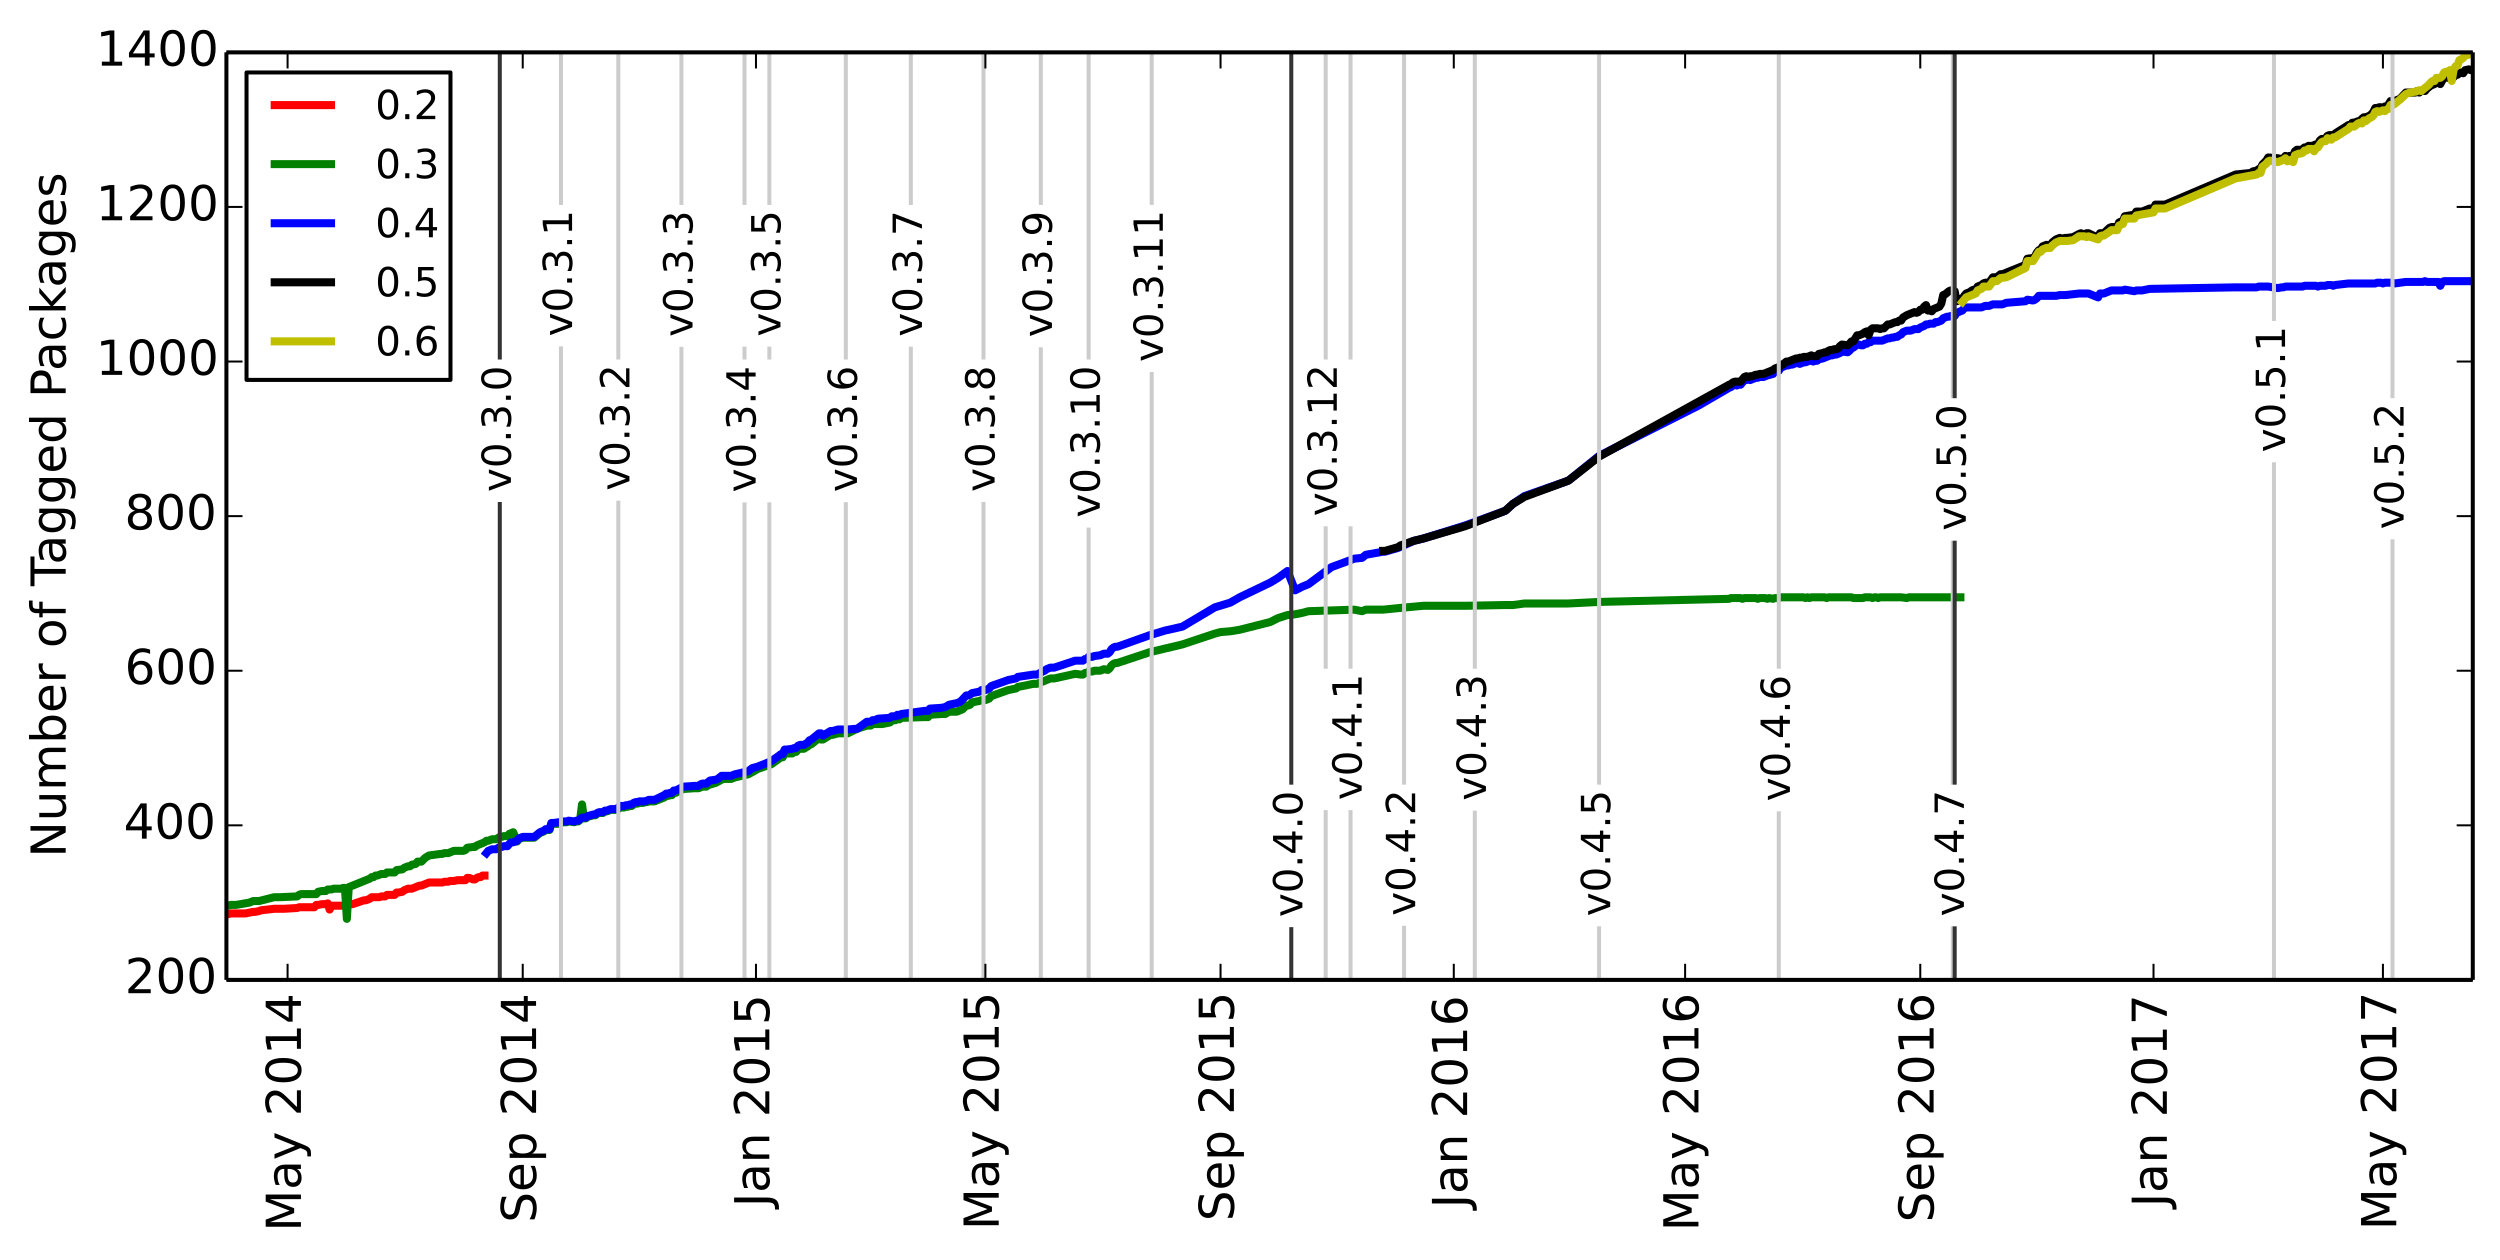 <?xml version="1.0" encoding="utf-8" standalone="no"?>
<!DOCTYPE svg PUBLIC "-//W3C//DTD SVG 1.1//EN"
  "http://www.w3.org/Graphics/SVG/1.1/DTD/svg11.dtd">
<!-- Created with matplotlib (http://matplotlib.org/) -->
<svg height="313pt" version="1.1" viewBox="0 0 621 313" width="621pt" xmlns="http://www.w3.org/2000/svg" xmlns:xlink="http://www.w3.org/1999/xlink">
 <defs>
  <style type="text/css">
*{stroke-linecap:butt;stroke-linejoin:round;}
  </style>
 </defs>
 <g id="figure_1">
  <g id="patch_1">
   <path d="
M0 313.097
L621.439 313.097
L621.439 0
L0 0
z
" style="fill:#ffffff;"/>
  </g>
  <g id="axes_1">
   <g id="patch_2">
    <path d="
M56.239 243.407
L614.239 243.407
L614.239 13.007
L56.239 13.007
z
" style="fill:#ffffff;"/>
   </g>
   <g id="line2d_1">
    <path clip-path="url(#p472e73a826)" d="
M120.349 217.487
L119.874 217.487
L119.4 217.871
L118.925 217.871
L118.45 218.063
L117.975 218.447
L117.5 218.447
L116.55 218.063
L116.075 218.063
L115.6 218.639
L115.126 218.639
L114.176 218.639
L113.701 218.639
L112.751 218.831
L112.276 218.831
L111.801 218.831
L111.326 219.023
L110.852 219.023
L110.377 219.023
L109.902 219.215
L109.427 219.215
L108.002 219.215
L107.527 219.215
L107.052 219.215
L106.577 219.215
L105.628 219.599
L104.678 219.983
L104.203 219.983
L103.728 220.175
L103.253 220.367
L102.303 220.751
L101.829 220.751
L101.354 220.751
L100.879 220.943
L100.404 221.135
L99.929 221.519
L98.979 221.711
L98.504 221.711
L98.029 222.287
L97.555 222.287
L97.08 222.287
L96.605 222.287
L96.13 222.287
L95.655 222.671
L94.705 222.671
L94.23 222.863
L93.755 222.863
L93.281 222.863
L92.806 222.863
L92.331 222.863
L91.856 223.247
L91.381 223.439
L90.906 223.631
L90.431 223.631
L87.582 224.591
L87.107 224.591
L86.632 224.783
L86.157 224.783
L85.682 224.975
L85.207 224.975
L84.732 224.975
L84.257 224.975
L83.783 224.975
L83.308 224.975
L82.833 224.975
L82.358 224.975
L81.883 225.935
L81.408 224.399
L80.933 224.591
L80.458 224.591
L79.983 224.591
L79.034 224.783
L78.559 224.783
L78.084 225.359
L77.609 225.359
L77.134 225.359
L76.659 225.359
L76.184 225.359
L75.709 225.359
L75.234 225.359
L74.76 225.359
L74.285 225.359
L73.81 225.551
L70.486 225.743
L69.536 225.743
L68.111 225.743
L64.787 226.127
L64.312 226.319
L63.362 226.511
L62.887 226.511
L61.938 226.703
L60.988 226.895
L60.513 226.895
L59.563 226.895
L59.088 226.895
L58.613 226.895
L58.138 226.895
L57.663 226.895
L57.188 226.895
L56.714 227.087
L56.239 227.087" style="fill:none;stroke:#ff0000;stroke-linecap:square;stroke-width:2;"/>
   </g>
   <g id="line2d_2">
    <path clip-path="url(#p472e73a826)" d="
M486.967 148.367
L474.145 148.367
L473.67 148.559
L472.246 148.367
L467.022 148.367
L466.547 148.559
L466.072 148.367
L465.597 148.367
L465.122 148.559
L464.647 148.367
L463.223 148.367
L462.748 148.559
L460.373 148.559
L459.898 148.367
L454.2 148.367
L453.725 148.559
L453.25 148.367
L449.926 148.367
L449.451 148.559
L448.976 148.367
L448.501 148.559
L448.026 148.367
L442.327 148.367
L441.852 148.559
L440.903 148.559
L440.428 148.751
L439.478 148.559
L439.003 148.751
L438.528 148.559
L437.103 148.559
L436.629 148.751
L436.154 148.559
L433.304 148.559
L432.829 148.751
L432.354 148.559
L429.98 148.559
L429.505 148.751
L397.212 149.519
L389.614 149.903
L378.692 149.903
L375.842 150.287
L373.943 150.287
L363.97 150.479
L353.522 150.479
L347.349 151.055
L343.549 151.439
L339.275 151.439
L338.326 151.823
L336.426 151.439
L325.029 151.823
L323.604 152.207
L321.704 152.591
L319.805 152.783
L317.43 153.551
L315.531 154.511
L307.932 156.431
L305.558 156.815
L303.183 157.007
L301.759 157.391
L293.686 160.079
L285.612 161.999
L277.539 164.687
L277.064 164.687
L276.589 164.879
L276.114 165.263
L275.64 166.031
L275.165 166.415
L274.215 166.223
L273.265 166.607
L271.84 166.607
L271.366 166.799
L270.416 166.799
L269.941 167.183
L269.466 167.183
L268.991 167.567
L268.516 167.567
L267.092 167.375
L261.868 168.527
L260.918 168.527
L257.594 169.871
L256.644 169.871
L252.845 170.639
L252.37 171.023
L250.47 171.407
L246.671 172.751
L246.196 172.943
L245.721 173.519
L244.772 173.903
L243.822 173.903
L243.347 174.095
L241.447 174.479
L240.972 175.055
L240.497 175.247
L240.023 175.247
L239.073 176.207
L237.648 176.783
L235.749 176.783
L234.799 177.359
L233.849 177.359
L231 177.551
L230.525 178.127
L229.575 178.127
L223.876 178.319
L223.401 178.703
L222.926 178.511
L222.452 178.895
L221.977 178.895
L221.502 179.087
L221.027 179.471
L219.127 179.855
L216.753 179.855
L216.278 180.239
L215.328 180.239
L212.954 181.007
L210.579 182.159
L208.205 182.159
L206.78 182.543
L206.305 182.543
L204.406 183.695
L203.931 183.695
L203.456 183.311
L201.556 184.847
L201.081 185.039
L200.606 185.423
L199.657 185.999
L198.707 185.999
L198.232 186.191
L197.757 186.767
L197.282 186.767
L196.807 187.151
L194.908 187.151
L194.433 188.111
L193.958 188.111
L193.483 188.495
L191.583 189.839
L188.259 190.991
L185.885 192.335
L182.56 193.103
L181.611 193.487
L179.711 193.487
L179.236 193.679
L177.812 194.447
L175.912 195.023
L175.437 195.407
L174.487 195.407
L173.537 195.791
L172.588 195.791
L169.738 195.983
L167.839 196.943
L167.364 196.943
L166.889 197.519
L166.414 197.519
L165.939 197.711
L165.464 197.711
L164.989 198.095
L162.615 199.055
L161.19 199.055
L160.715 199.247
L160.24 199.247
L159.766 199.439
L158.816 199.439
L158.341 199.631
L157.866 199.631
L157.391 199.823
L156.916 200.207
L156.441 200.207
L155.966 200.399
L155.492 200.399
L155.017 200.591
L154.067 200.591
L153.592 200.975
L153.117 201.167
L151.692 201.167
L150.743 201.551
L150.268 201.551
L149.793 201.935
L148.843 201.935
L148.368 202.127
L147.893 202.511
L147.418 202.511
L145.994 202.895
L145.519 203.279
L145.044 203.279
L144.569 199.823
L144.094 203.663
L143.619 204.047
L143.144 204.047
L142.669 204.239
L141.245 204.047
L140.77 204.239
L139.82 204.239
L138.87 204.623
L136.971 204.623
L136.496 206.159
L135.546 206.159
L135.071 206.543
L134.121 206.927
L132.697 208.079
L129.847 208.079
L128.897 208.463
L128.423 209.039
L127.473 206.735
L126.523 207.119
L126.048 207.695
L125.098 207.695
L124.623 207.887
L124.149 207.887
L123.199 208.463
L122.249 208.463
L121.299 208.847
L120.824 208.847
L120.349 209.231
L118.45 209.999
L117.975 210.383
L117.5 210.383
L116.075 210.575
L115.6 211.151
L115.126 211.343
L112.751 211.343
L111.326 211.919
L110.377 211.919
L109.902 212.111
L109.427 212.111
L106.577 212.495
L105.628 213.071
L104.678 214.031
L103.728 214.031
L103.253 214.607
L102.303 214.799
L101.829 215.183
L101.354 215.183
L100.404 215.567
L99.929 215.951
L98.504 216.143
L98.029 216.719
L96.13 216.719
L95.655 217.103
L94.705 217.103
L93.755 217.487
L93.281 217.487
L92.806 217.871
L92.331 217.871
L91.856 218.255
L86.632 220.367
L86.157 228.239
L85.682 220.559
L85.207 220.559
L84.732 220.751
L82.833 220.751
L82.358 220.943
L81.408 220.943
L80.933 221.327
L79.983 221.327
L79.034 221.519
L78.559 222.095
L74.76 222.095
L74.285 222.287
L73.81 222.671
L69.536 222.863
L68.111 222.863
L64.312 223.823
L62.887 223.823
L61.938 224.207
L58.613 224.783
L57.188 224.783
L56.714 224.975
L56.239 224.975
L56.239 224.975" style="fill:none;stroke:#008000;stroke-linecap:square;stroke-width:2;"/>
   </g>
   <g id="line2d_3">
    <path clip-path="url(#p472e73a826)" d="
M614.239 69.839
L607.115 69.839
L606.64 70.031
L606.166 70.991
L605.691 70.031
L602.841 70.031
L602.366 69.839
L601.892 70.031
L597.617 70.031
L594.768 70.415
L594.293 70.223
L592.394 70.223
L591.919 70.415
L591.444 70.223
L590.494 70.223
L590.019 70.415
L583.371 70.415
L580.046 70.799
L579.572 70.991
L579.097 70.799
L578.147 70.799
L577.672 70.991
L576.247 70.991
L575.772 71.183
L575.297 70.991
L572.448 70.991
L571.973 71.183
L567.699 71.183
L567.224 71.375
L566.749 71.375
L565.8 71.567
L563.425 71.183
L561.051 71.183
L560.576 71.375
L555.352 71.375
L533.982 71.759
L532.082 72.143
L530.657 72.143
L530.183 72.335
L527.808 71.951
L527.333 72.143
L524.484 72.143
L522.584 72.911
L521.634 72.911
L521.16 73.871
L518.785 72.911
L516.411 72.911
L513.086 73.295
L511.662 73.295
L510.712 73.487
L506.438 73.487
L505.963 74.063
L505.488 74.447
L505.013 74.639
L503.589 74.447
L503.114 74.831
L498.365 75.215
L497.415 75.599
L495.04 75.599
L494.091 75.983
L493.141 75.983
L492.191 76.367
L488.392 76.367
L487.917 76.559
L487.442 77.135
L486.017 77.711
L485.543 78.479
L484.593 78.479
L484.118 78.671
L483.643 78.671
L482.693 79.055
L482.218 79.631
L481.269 80.015
L480.794 80.015
L480.319 80.399
L479.369 80.399
L478.894 80.591
L478.419 80.591
L477.944 80.975
L476.994 81.359
L476.52 81.743
L475.57 81.743
L474.62 82.127
L473.67 82.127
L472.72 82.511
L472.246 83.087
L471.771 83.279
L471.296 83.663
L470.821 83.663
L470.346 83.855
L469.871 83.855
L469.396 84.047
L468.921 84.047
L467.497 84.623
L465.122 84.623
L464.647 85.007
L464.172 85.007
L463.697 85.391
L463.223 85.391
L462.748 85.775
L462.273 85.775
L461.798 85.583
L461.323 85.583
L460.373 86.351
L459.898 86.543
L459.423 87.119
L458.949 87.503
L457.524 87.311
L457.049 87.695
L456.099 88.079
L455.624 88.079
L455.149 88.271
L454.674 88.271
L452.775 89.039
L451.825 89.231
L451.35 89.615
L450.875 89.615
L450.4 89.807
L449.926 89.615
L449.451 89.615
L448.501 89.999
L448.026 89.999
L447.076 90.383
L446.601 90.191
L446.126 90.191
L445.177 90.575
L444.702 90.575
L444.227 90.767
L443.752 90.767
L442.327 91.343
L441.852 92.111
L441.377 92.111
L440.903 92.303
L440.428 92.879
L439.003 93.263
L438.053 93.647
L437.103 93.647
L436.629 93.839
L436.154 93.839
L434.729 94.415
L434.254 94.223
L433.779 94.415
L433.304 94.415
L432.354 95.567
L431.88 95.567
L431.405 95.759
L430.93 95.567
L430.455 95.759
L429.98 96.143
L429.505 96.335
L421.907 100.751
L397.212 113.231
L389.614 119.375
L378.692 123.215
L375.842 125.135
L373.943 126.863
L363.97 130.511
L353.522 133.775
L351.148 134.351
L347.349 136.079
L344.024 137.039
L343.549 137.039
L339.275 137.807
L338.326 138.575
L336.426 138.767
L330.727 140.879
L325.029 145.103
L323.604 145.679
L321.704 146.639
L319.805 141.839
L317.43 143.567
L315.531 144.719
L307.932 148.367
L305.558 149.711
L301.759 150.863
L293.686 155.663
L289.412 156.623
L285.612 157.775
L277.539 160.655
L277.064 160.655
L276.589 160.847
L276.114 161.231
L275.64 161.999
L275.165 162.383
L274.215 162.383
L273.265 162.767
L271.84 162.959
L271.366 163.151
L270.416 163.151
L269.941 163.727
L269.466 163.727
L268.991 164.111
L267.092 164.111
L261.868 165.839
L260.918 165.839
L259.968 166.223
L259.493 166.607
L259.018 166.799
L257.594 167.567
L256.644 167.567
L252.845 168.143
L252.37 168.527
L250.47 168.911
L246.671 170.255
L246.196 170.447
L245.721 171.023
L244.772 171.407
L243.822 171.407
L243.347 171.791
L241.447 172.175
L240.972 172.559
L240.497 172.751
L240.023 172.751
L238.598 174.287
L237.648 174.671
L235.749 175.055
L234.799 175.631
L233.849 175.823
L231 176.015
L230.525 176.591
L229.575 176.591
L223.876 177.359
L223.401 177.743
L222.926 177.551
L222.452 177.935
L221.502 177.935
L221.027 178.319
L218.177 178.511
L217.228 178.895
L216.753 178.895
L216.278 179.279
L215.328 179.279
L212.954 181.007
L210.579 181.199
L208.205 181.199
L206.78 181.583
L206.305 181.583
L204.406 182.735
L203.931 182.159
L203.456 182.159
L201.556 183.695
L201.081 183.887
L200.606 184.463
L199.657 185.039
L198.707 185.039
L198.232 185.231
L197.757 185.807
L197.282 185.807
L196.807 185.999
L195.383 186.191
L194.908 186.191
L194.433 187.343
L193.958 187.343
L193.483 187.727
L191.583 189.071
L188.259 190.415
L186.834 190.799
L185.885 191.567
L182.56 192.335
L181.611 192.719
L179.236 192.719
L178.286 193.487
L177.812 193.679
L176.387 193.871
L175.437 194.639
L174.487 194.639
L174.012 194.831
L173.537 195.215
L172.588 195.215
L169.738 195.407
L167.839 196.367
L167.364 196.367
L166.889 196.943
L166.414 196.943
L165.939 197.135
L165.464 197.135
L164.989 197.519
L162.615 198.671
L161.19 198.671
L160.24 199.055
L158.816 199.055
L158.341 199.247
L157.866 199.247
L157.391 199.439
L156.916 199.823
L156.441 199.823
L155.966 200.015
L155.492 200.015
L155.017 200.207
L154.067 200.207
L153.117 200.975
L151.692 200.975
L150.743 201.359
L150.268 201.359
L149.793 201.743
L148.843 201.743
L148.368 201.935
L147.893 202.319
L147.418 202.319
L145.994 202.703
L145.519 203.087
L144.569 203.087
L143.619 203.855
L143.144 203.855
L142.669 204.047
L141.245 203.855
L140.77 204.047
L139.82 204.047
L139.345 204.239
L138.87 204.239
L137.446 204.431
L136.971 204.431
L136.496 205.967
L135.546 205.967
L135.071 206.351
L134.121 206.735
L132.697 207.887
L129.847 207.887
L128.897 208.271
L128.423 208.847
L127.473 209.231
L126.998 209.231
L126.523 209.615
L126.048 210.191
L125.098 210.191
L124.623 210.383
L124.149 210.383
L123.199 210.959
L122.249 210.959
L121.299 211.343
L120.824 211.919
L120.824 211.919" style="fill:none;stroke:#0000ff;stroke-linecap:square;stroke-width:2;"/>
   </g>
   <g id="line2d_4">
    <path clip-path="url(#p472e73a826)" d="
M614.239 17.231
L613.764 17.423
L613.289 17.231
L612.339 17.423
L611.864 18.191
L611.389 17.999
L610.914 18.191
L610.44 18.575
L609.965 18.575
L609.49 19.151
L609.015 18.767
L608.54 18.767
L608.065 19.343
L607.59 19.151
L607.115 19.151
L606.166 20.879
L605.691 20.495
L605.216 20.495
L604.741 20.879
L603.791 21.263
L602.841 22.031
L602.366 22.607
L601.892 22.415
L601.417 22.607
L600.942 22.991
L600.467 22.607
L599.992 22.991
L597.617 22.991
L596.193 24.527
L594.293 25.295
L593.818 25.103
L592.869 26.639
L592.394 26.447
L591.919 26.831
L591.444 26.639
L590.969 26.639
L590.494 26.831
L590.019 26.831
L589.544 27.791
L589.069 28.367
L588.594 28.751
L587.645 29.135
L587.17 29.135
L586.695 29.519
L586.22 30.095
L585.745 30.095
L584.795 30.479
L584.32 30.479
L583.846 31.055
L583.371 31.055
L580.046 33.167
L579.572 33.743
L579.097 33.551
L578.622 33.551
L578.147 33.743
L577.672 34.319
L577.197 34.703
L576.722 34.511
L576.247 34.895
L575.772 35.855
L575.297 35.855
L574.348 36.239
L573.398 36.239
L572.923 36.623
L572.448 36.623
L571.973 37.007
L571.498 37.583
L571.023 37.199
L570.549 37.199
L570.074 37.583
L569.599 38.735
L569.124 38.927
L568.649 38.735
L568.174 38.927
L567.699 38.735
L567.224 39.311
L566.749 39.503
L565.8 39.311
L563.425 39.119
L562.95 39.887
L562 40.847
L561.526 41.807
L561.051 41.999
L560.576 42.383
L559.626 42.575
L559.151 42.959
L555.352 43.343
L537.781 50.831
L535.406 50.831
L534.932 51.791
L533.982 51.791
L532.082 52.559
L530.657 52.559
L530.183 53.327
L527.808 53.711
L527.333 54.863
L526.383 55.247
L525.909 56.399
L524.484 56.399
L524.009 56.591
L522.584 57.935
L521.634 57.935
L521.16 59.087
L518.785 57.935
L518.31 57.935
L517.835 58.127
L517.36 58.127
L516.886 57.935
L516.411 58.127
L514.986 58.895
L513.561 59.087
L513.086 59.087
L512.137 59.279
L511.662 59.087
L510.712 59.471
L509.762 60.239
L509.287 61.199
L508.337 60.815
L507.388 61.199
L506.913 61.967
L506.438 62.159
L505.963 62.735
L505.488 63.695
L505.013 64.079
L503.589 64.271
L503.114 65.807
L497.415 68.111
L496.94 68.111
L495.99 68.879
L495.04 68.879
L494.091 70.223
L493.141 70.223
L492.666 70.415
L492.191 70.799
L491.241 71.183
L490.766 71.951
L490.292 71.951
L489.817 72.143
L489.342 72.527
L488.392 72.911
L487.917 73.487
L487.442 74.255
L486.967 74.255
L486.492 74.639
L486.017 74.831
L485.543 72.335
L484.593 72.143
L484.118 72.335
L483.168 73.103
L482.693 73.295
L482.218 75.407
L481.743 76.175
L480.319 76.751
L479.844 77.327
L479.369 77.135
L478.894 77.135
L478.419 75.791
L477.944 76.175
L477.469 76.943
L476.994 76.943
L476.52 77.519
L476.045 77.711
L475.57 77.519
L473.67 78.287
L472.72 78.863
L472.246 79.631
L471.771 79.631
L471.296 80.015
L470.821 80.015
L469.396 80.591
L468.921 80.591
L467.972 81.551
L467.497 81.551
L467.022 81.743
L466.547 81.551
L465.122 81.551
L464.647 81.935
L464.172 83.279
L463.697 82.319
L463.223 82.511
L462.748 82.895
L461.798 83.279
L461.323 83.279
L460.373 84.815
L459.898 84.815
L459.423 85.391
L458.949 85.775
L457.524 85.583
L457.049 85.967
L456.574 86.543
L456.099 86.735
L455.624 86.735
L455.149 86.927
L454.674 86.927
L454.2 87.119
L453.725 87.503
L453.25 87.503
L452.775 87.695
L451.825 87.887
L451.35 88.463
L450.4 88.463
L449.926 88.271
L448.976 88.655
L448.026 88.655
L447.551 88.847
L447.076 88.847
L446.601 89.039
L446.126 89.039
L444.227 89.807
L443.752 89.807
L442.802 90.575
L442.327 90.575
L441.852 91.343
L441.377 91.343
L440.903 91.535
L440.428 91.919
L438.053 92.879
L437.103 92.879
L436.629 93.071
L436.154 93.071
L435.204 93.455
L434.729 93.455
L434.254 93.647
L433.779 93.455
L433.304 93.647
L432.354 94.799
L430.93 94.799
L430.455 94.991
L429.98 95.375
L429.505 95.567
L397.212 113.423
L389.614 119.375
L378.692 123.407
L375.842 125.135
L373.943 126.863
L363.97 130.703
L353.522 133.775
L351.148 134.351
L347.823 135.503
L347.349 135.887
L344.024 136.847
L343.549 136.847
L343.549 136.847" style="fill:none;stroke:#000000;stroke-linecap:square;stroke-width:2;"/>
   </g>
   <g id="line2d_5">
    <path clip-path="url(#p472e73a826)" d="
M614.239 13.199
L613.764 13.391
L613.289 13.583
L612.339 13.775
L611.864 14.351
L611.389 14.735
L610.914 14.927
L610.44 16.271
L609.965 16.463
L609.49 17.231
L609.015 20.111
L608.54 17.423
L608.065 17.999
L607.59 17.807
L607.115 17.999
L606.64 18.959
L606.166 19.343
L605.216 19.343
L604.741 20.111
L604.266 20.111
L603.791 20.495
L603.316 21.071
L601.417 22.607
L600.942 22.415
L599.992 22.799
L599.517 22.799
L599.042 22.991
L598.567 22.991
L597.617 23.375
L596.193 24.719
L594.768 25.871
L594.293 26.063
L593.818 26.063
L593.343 27.023
L592.869 27.215
L592.394 27.599
L591.919 27.407
L590.969 27.791
L590.494 27.599
L590.019 27.791
L589.544 28.751
L589.069 29.135
L588.594 29.327
L587.645 30.095
L587.17 29.903
L586.695 30.671
L586.22 30.479
L585.745 30.671
L584.795 31.439
L583.846 31.439
L583.371 32.015
L580.046 34.127
L579.572 34.127
L579.097 34.703
L578.147 34.319
L577.672 35.087
L577.197 35.087
L576.722 35.279
L576.247 35.855
L575.772 36.623
L575.297 36.815
L574.823 37.583
L574.348 37.007
L573.398 37.007
L572.923 37.391
L572.448 37.391
L571.973 37.967
L571.498 38.159
L571.023 38.159
L570.074 38.543
L569.599 40.271
L569.124 39.695
L568.174 40.079
L567.699 39.311
L567.224 39.695
L565.8 40.271
L563.9 39.887
L563.425 40.079
L562.95 40.655
L562 41.423
L561.526 42.959
L561.051 42.959
L560.576 43.343
L555.352 44.303
L537.781 51.791
L535.406 51.791
L534.932 52.751
L530.657 53.519
L530.183 54.287
L527.808 54.287
L527.333 55.631
L526.383 56.015
L525.909 57.167
L524.484 57.167
L524.009 57.551
L522.584 58.511
L522.109 58.511
L521.634 58.703
L521.16 59.471
L518.785 58.703
L518.31 58.895
L517.835 58.703
L516.411 58.703
L514.986 59.663
L513.561 59.855
L511.662 59.855
L510.712 60.239
L509.762 61.007
L509.287 61.583
L508.337 61.583
L507.388 61.967
L506.913 62.543
L506.438 62.543
L505.013 64.847
L503.589 64.847
L503.114 66.575
L498.365 68.879
L496.94 69.071
L495.99 69.839
L495.04 69.839
L494.091 71.183
L492.666 71.183
L492.191 71.759
L491.241 72.143
L490.766 72.911
L488.392 73.871
L487.442 75.023
L487.442 75.023" style="fill:none;stroke:#bfbf00;stroke-linecap:square;stroke-width:2;"/>
   </g>
   <g id="line2d_6">
    <path clip-path="url(#p472e73a826)" d="
M124.149 243.407
L124.149 13.007" style="fill:none;stroke:#333333;stroke-linecap:square;"/>
   </g>
   <g id="line2d_7">
    <path clip-path="url(#p472e73a826)" d="
M139.345 243.407
L139.345 13.007" style="fill:none;stroke:#cccccc;stroke-linecap:square;"/>
   </g>
   <g id="line2d_8">
    <path clip-path="url(#p472e73a826)" d="
M153.592 243.407
L153.592 13.007" style="fill:none;stroke:#cccccc;stroke-linecap:square;"/>
   </g>
   <g id="line2d_9">
    <path clip-path="url(#p472e73a826)" d="
M169.263 243.407
L169.263 13.007" style="fill:none;stroke:#cccccc;stroke-linecap:square;"/>
   </g>
   <g id="line2d_10">
    <path clip-path="url(#p472e73a826)" d="
M184.935 243.407
L184.935 13.007" style="fill:none;stroke:#cccccc;stroke-linecap:square;"/>
   </g>
   <g id="line2d_11">
    <path clip-path="url(#p472e73a826)" d="
M191.109 243.407
L191.109 13.007" style="fill:none;stroke:#cccccc;stroke-linecap:square;"/>
   </g>
   <g id="line2d_12">
    <path clip-path="url(#p472e73a826)" d="
M210.104 243.407
L210.104 13.007" style="fill:none;stroke:#cccccc;stroke-linecap:square;"/>
   </g>
   <g id="line2d_13">
    <path clip-path="url(#p472e73a826)" d="
M226.251 243.407
L226.251 13.007" style="fill:none;stroke:#cccccc;stroke-linecap:square;"/>
   </g>
   <g id="line2d_14">
    <path clip-path="url(#p472e73a826)" d="
M244.297 243.407
L244.297 13.007" style="fill:none;stroke:#cccccc;stroke-linecap:square;"/>
   </g>
   <g id="line2d_15">
    <path clip-path="url(#p472e73a826)" d="
M258.543 243.407
L258.543 13.007" style="fill:none;stroke:#cccccc;stroke-linecap:square;"/>
   </g>
   <g id="line2d_16">
    <path clip-path="url(#p472e73a826)" d="
M270.416 243.407
L270.416 13.007" style="fill:none;stroke:#cccccc;stroke-linecap:square;"/>
   </g>
   <g id="line2d_17">
    <path clip-path="url(#p472e73a826)" d="
M286.087 243.407
L286.087 13.007" style="fill:none;stroke:#cccccc;stroke-linecap:square;"/>
   </g>
   <g id="line2d_18">
    <path clip-path="url(#p472e73a826)" d="
M329.303 243.407
L329.303 13.007" style="fill:none;stroke:#cccccc;stroke-linecap:square;"/>
   </g>
   <g id="line2d_19">
    <path clip-path="url(#p472e73a826)" d="
M320.754 243.407
L320.754 13.007" style="fill:none;stroke:#333333;stroke-linecap:square;"/>
   </g>
   <g id="line2d_20">
    <path clip-path="url(#p472e73a826)" d="
M335.476 243.407
L335.476 13.007" style="fill:none;stroke:#cccccc;stroke-linecap:square;"/>
   </g>
   <g id="line2d_21">
    <path clip-path="url(#p472e73a826)" d="
M348.773 243.407
L348.773 13.007" style="fill:none;stroke:#cccccc;stroke-linecap:square;"/>
   </g>
   <g id="line2d_22">
    <path clip-path="url(#p472e73a826)" d="
M366.344 243.407
L366.344 13.007" style="fill:none;stroke:#cccccc;stroke-linecap:square;"/>
   </g>
   <g id="line2d_23">
    <path clip-path="url(#p472e73a826)" d="
M397.212 243.407
L397.212 13.007" style="fill:none;stroke:#cccccc;stroke-linecap:square;"/>
   </g>
   <g id="line2d_24">
    <path clip-path="url(#p472e73a826)" d="
M441.852 243.407
L441.852 13.007" style="fill:none;stroke:#cccccc;stroke-linecap:square;"/>
   </g>
   <g id="line2d_25">
    <path clip-path="url(#p472e73a826)" d="
M485.068 243.407
L485.068 13.007" style="fill:none;stroke:#cccccc;stroke-linecap:square;"/>
   </g>
   <g id="line2d_26">
    <path clip-path="url(#p472e73a826)" d="
M485.543 243.407
L485.543 13.007" style="fill:none;stroke:#333333;stroke-linecap:square;"/>
   </g>
   <g id="line2d_27">
    <path clip-path="url(#p472e73a826)" d="
M564.85 243.407
L564.85 13.007" style="fill:none;stroke:#cccccc;stroke-linecap:square;"/>
   </g>
   <g id="line2d_28">
    <path clip-path="url(#p472e73a826)" d="
M594.293 243.407
L594.293 13.007" style="fill:none;stroke:#cccccc;stroke-linecap:square;"/>
   </g>
   <g id="matplotlib.axis_1">
    <g id="xtick_1">
     <g id="line2d_29">
      <defs>
       <path d="
M0 0
L0 -4" id="m93b0483c22" style="stroke:#000000;stroke-width:0.5;"/>
      </defs>
      <g>
       <use style="stroke:#000000;stroke-width:0.5;" x="71.435" xlink:href="#m93b0483c22" y="243.407"/>
      </g>
     </g>
     <g id="line2d_30">
      <defs>
       <path d="
M0 0
L0 4" id="m741efc42ff" style="stroke:#000000;stroke-width:0.5;"/>
      </defs>
      <g>
       <use style="stroke:#000000;stroke-width:0.5;" x="71.435" xlink:href="#m741efc42ff" y="13.007"/>
      </g>
     </g>
     <g id="text_1">
      <!-- May 2014 -->
      <defs>
       <path d="
M9.812 72.906
L24.516 72.906
L43.109 23.297
L61.812 72.906
L76.516 72.906
L76.516 0
L66.891 0
L66.891 64.016
L48.094 14.016
L38.188 14.016
L19.391 64.016
L19.391 0
L9.812 0
z
" id="DejaVuSans-4d"/>
       <path d="
M12.406 8.297
L28.516 8.297
L28.516 63.922
L10.984 60.406
L10.984 69.391
L28.422 72.906
L38.281 72.906
L38.281 8.297
L54.391 8.297
L54.391 0
L12.406 0
z
" id="DejaVuSans-31"/>
       <path d="
M31.781 66.406
Q24.172 66.406 20.328 58.906
Q16.5 51.422 16.5 36.375
Q16.5 21.391 20.328 13.891
Q24.172 6.391 31.781 6.391
Q39.453 6.391 43.281 13.891
Q47.125 21.391 47.125 36.375
Q47.125 51.422 43.281 58.906
Q39.453 66.406 31.781 66.406
M31.781 74.219
Q44.047 74.219 50.516 64.516
Q56.984 54.828 56.984 36.375
Q56.984 17.969 50.516 8.266
Q44.047 -1.422 31.781 -1.422
Q19.531 -1.422 13.062 8.266
Q6.594 17.969 6.594 36.375
Q6.594 54.828 13.062 64.516
Q19.531 74.219 31.781 74.219" id="DejaVuSans-30"/>
       <path id="DejaVuSans-20"/>
       <path d="
M19.188 8.297
L53.609 8.297
L53.609 0
L7.328 0
L7.328 8.297
Q12.938 14.109 22.625 23.891
Q32.328 33.688 34.812 36.531
Q39.547 41.844 41.422 45.531
Q43.312 49.219 43.312 52.781
Q43.312 58.594 39.234 62.25
Q35.156 65.922 28.609 65.922
Q23.969 65.922 18.812 64.312
Q13.672 62.703 7.812 59.422
L7.812 69.391
Q13.766 71.781 18.938 73
Q24.125 74.219 28.422 74.219
Q39.75 74.219 46.484 68.547
Q53.219 62.891 53.219 53.422
Q53.219 48.922 51.531 44.891
Q49.859 40.875 45.406 35.406
Q44.188 33.984 37.641 27.219
Q31.109 20.453 19.188 8.297" id="DejaVuSans-32"/>
       <path d="
M32.172 -5.078
Q28.375 -14.844 24.75 -17.812
Q21.141 -20.797 15.094 -20.797
L7.906 -20.797
L7.906 -13.281
L13.188 -13.281
Q16.891 -13.281 18.938 -11.516
Q21 -9.766 23.484 -3.219
L25.094 0.875
L2.984 54.688
L12.5 54.688
L29.594 11.922
L46.688 54.688
L56.203 54.688
z
" id="DejaVuSans-79"/>
       <path d="
M37.797 64.312
L12.891 25.391
L37.797 25.391
z

M35.203 72.906
L47.609 72.906
L47.609 25.391
L58.016 25.391
L58.016 17.188
L47.609 17.188
L47.609 0
L37.797 0
L37.797 17.188
L4.891 17.188
L4.891 26.703
z
" id="DejaVuSans-34"/>
       <path d="
M34.281 27.484
Q23.391 27.484 19.188 25
Q14.984 22.516 14.984 16.5
Q14.984 11.719 18.141 8.906
Q21.297 6.109 26.703 6.109
Q34.188 6.109 38.703 11.406
Q43.219 16.703 43.219 25.484
L43.219 27.484
z

M52.203 31.203
L52.203 0
L43.219 0
L43.219 8.297
Q40.141 3.328 35.547 0.953
Q30.953 -1.422 24.312 -1.422
Q15.922 -1.422 10.953 3.297
Q6 8.016 6 15.922
Q6 25.141 12.172 29.828
Q18.359 34.516 30.609 34.516
L43.219 34.516
L43.219 35.406
Q43.219 41.609 39.141 45
Q35.062 48.391 27.688 48.391
Q23 48.391 18.547 47.266
Q14.109 46.141 10.016 43.891
L10.016 52.203
Q14.938 54.109 19.578 55.047
Q24.219 56 28.609 56
Q40.484 56 46.344 49.844
Q52.203 43.703 52.203 31.203" id="DejaVuSans-61"/>
      </defs>
      <g transform="translate(74.747 305.897)rotate(-90.0)scale(0.12 -0.12)">
       <use xlink:href="#DejaVuSans-4d"/>
       <use x="86.279" xlink:href="#DejaVuSans-61"/>
       <use x="147.559" xlink:href="#DejaVuSans-79"/>
       <use x="206.738" xlink:href="#DejaVuSans-20"/>
       <use x="238.525" xlink:href="#DejaVuSans-32"/>
       <use x="302.148" xlink:href="#DejaVuSans-30"/>
       <use x="365.771" xlink:href="#DejaVuSans-31"/>
       <use x="429.395" xlink:href="#DejaVuSans-34"/>
      </g>
     </g>
    </g>
    <g id="xtick_2">
     <g id="line2d_31">
      <g>
       <use style="stroke:#000000;stroke-width:0.5;" x="129.847" xlink:href="#m93b0483c22" y="243.407"/>
      </g>
     </g>
     <g id="line2d_32">
      <g>
       <use style="stroke:#000000;stroke-width:0.5;" x="129.847" xlink:href="#m741efc42ff" y="13.007"/>
      </g>
     </g>
     <g id="text_2">
      <!-- Sep 2014 -->
      <defs>
       <path d="
M53.516 70.516
L53.516 60.891
Q47.906 63.578 42.922 64.891
Q37.938 66.219 33.297 66.219
Q25.25 66.219 20.875 63.094
Q16.5 59.969 16.5 54.203
Q16.5 49.359 19.406 46.891
Q22.312 44.438 30.422 42.922
L36.375 41.703
Q47.406 39.594 52.656 34.297
Q57.906 29 57.906 20.125
Q57.906 9.516 50.797 4.047
Q43.703 -1.422 29.984 -1.422
Q24.812 -1.422 18.969 -0.25
Q13.141 0.922 6.891 3.219
L6.891 13.375
Q12.891 10.016 18.656 8.297
Q24.422 6.594 29.984 6.594
Q38.422 6.594 43.016 9.906
Q47.609 13.234 47.609 19.391
Q47.609 24.75 44.312 27.781
Q41.016 30.812 33.5 32.328
L27.484 33.5
Q16.453 35.688 11.516 40.375
Q6.594 45.062 6.594 53.422
Q6.594 63.094 13.406 68.656
Q20.219 74.219 32.172 74.219
Q37.312 74.219 42.625 73.281
Q47.953 72.359 53.516 70.516" id="DejaVuSans-53"/>
       <path d="
M56.203 29.594
L56.203 25.203
L14.891 25.203
Q15.484 15.922 20.484 11.062
Q25.484 6.203 34.422 6.203
Q39.594 6.203 44.453 7.469
Q49.312 8.734 54.109 11.281
L54.109 2.781
Q49.266 0.734 44.188 -0.344
Q39.109 -1.422 33.891 -1.422
Q20.797 -1.422 13.156 6.188
Q5.516 13.812 5.516 26.812
Q5.516 40.234 12.766 48.109
Q20.016 56 32.328 56
Q43.359 56 49.781 48.891
Q56.203 41.797 56.203 29.594
M47.219 32.234
Q47.125 39.594 43.094 43.984
Q39.062 48.391 32.422 48.391
Q24.906 48.391 20.391 44.141
Q15.875 39.891 15.188 32.172
z
" id="DejaVuSans-65"/>
       <path d="
M18.109 8.203
L18.109 -20.797
L9.078 -20.797
L9.078 54.688
L18.109 54.688
L18.109 46.391
Q20.953 51.266 25.266 53.625
Q29.594 56 35.594 56
Q45.562 56 51.781 48.094
Q58.016 40.188 58.016 27.297
Q58.016 14.406 51.781 6.484
Q45.562 -1.422 35.594 -1.422
Q29.594 -1.422 25.266 0.953
Q20.953 3.328 18.109 8.203
M48.688 27.297
Q48.688 37.203 44.609 42.844
Q40.531 48.484 33.406 48.484
Q26.266 48.484 22.188 42.844
Q18.109 37.203 18.109 27.297
Q18.109 17.391 22.188 11.75
Q26.266 6.109 33.406 6.109
Q40.531 6.109 44.609 11.75
Q48.688 17.391 48.688 27.297" id="DejaVuSans-70"/>
      </defs>
      <g transform="translate(133.159 303.707)rotate(-90.0)scale(0.12 -0.12)">
       <use xlink:href="#DejaVuSans-53"/>
       <use x="63.477" xlink:href="#DejaVuSans-65"/>
       <use x="125.0" xlink:href="#DejaVuSans-70"/>
       <use x="188.477" xlink:href="#DejaVuSans-20"/>
       <use x="220.264" xlink:href="#DejaVuSans-32"/>
       <use x="283.887" xlink:href="#DejaVuSans-30"/>
       <use x="347.51" xlink:href="#DejaVuSans-31"/>
       <use x="411.133" xlink:href="#DejaVuSans-34"/>
      </g>
     </g>
    </g>
    <g id="xtick_3">
     <g id="line2d_33">
      <g>
       <use style="stroke:#000000;stroke-width:0.5;" x="187.784" xlink:href="#m93b0483c22" y="243.407"/>
      </g>
     </g>
     <g id="line2d_34">
      <g>
       <use style="stroke:#000000;stroke-width:0.5;" x="187.784" xlink:href="#m741efc42ff" y="13.007"/>
      </g>
     </g>
     <g id="text_3">
      <!-- Jan 2015 -->
      <defs>
       <path d="
M54.891 33.016
L54.891 0
L45.906 0
L45.906 32.719
Q45.906 40.484 42.875 44.328
Q39.844 48.188 33.797 48.188
Q26.516 48.188 22.312 43.547
Q18.109 38.922 18.109 30.906
L18.109 0
L9.078 0
L9.078 54.688
L18.109 54.688
L18.109 46.188
Q21.344 51.125 25.703 53.562
Q30.078 56 35.797 56
Q45.219 56 50.047 50.172
Q54.891 44.344 54.891 33.016" id="DejaVuSans-6e"/>
       <path d="
M10.797 72.906
L49.516 72.906
L49.516 64.594
L19.828 64.594
L19.828 46.734
Q21.969 47.469 24.109 47.828
Q26.266 48.188 28.422 48.188
Q40.625 48.188 47.75 41.5
Q54.891 34.812 54.891 23.391
Q54.891 11.625 47.562 5.094
Q40.234 -1.422 26.906 -1.422
Q22.312 -1.422 17.547 -0.641
Q12.797 0.141 7.719 1.703
L7.719 11.625
Q12.109 9.234 16.797 8.062
Q21.484 6.891 26.703 6.891
Q35.156 6.891 40.078 11.328
Q45.016 15.766 45.016 23.391
Q45.016 31 40.078 35.438
Q35.156 39.891 26.703 39.891
Q22.75 39.891 18.812 39.016
Q14.891 38.141 10.797 36.281
z
" id="DejaVuSans-35"/>
       <path d="
M9.812 72.906
L19.672 72.906
L19.672 5.078
Q19.672 -8.109 14.672 -14.062
Q9.672 -20.016 -1.422 -20.016
L-5.172 -20.016
L-5.172 -11.719
L-2.094 -11.719
Q4.438 -11.719 7.125 -8.047
Q9.812 -4.391 9.812 5.078
z
" id="DejaVuSans-4a"/>
      </defs>
      <g transform="translate(191.096 299.832)rotate(-90.0)scale(0.12 -0.12)">
       <use xlink:href="#DejaVuSans-4a"/>
       <use x="29.492" xlink:href="#DejaVuSans-61"/>
       <use x="90.771" xlink:href="#DejaVuSans-6e"/>
       <use x="154.15" xlink:href="#DejaVuSans-20"/>
       <use x="185.938" xlink:href="#DejaVuSans-32"/>
       <use x="249.561" xlink:href="#DejaVuSans-30"/>
       <use x="313.184" xlink:href="#DejaVuSans-31"/>
       <use x="376.807" xlink:href="#DejaVuSans-35"/>
      </g>
     </g>
    </g>
    <g id="xtick_4">
     <g id="line2d_35">
      <g>
       <use style="stroke:#000000;stroke-width:0.5;" x="244.772" xlink:href="#m93b0483c22" y="243.407"/>
      </g>
     </g>
     <g id="line2d_36">
      <g>
       <use style="stroke:#000000;stroke-width:0.5;" x="244.772" xlink:href="#m741efc42ff" y="13.007"/>
      </g>
     </g>
     <g id="text_4">
      <!-- May 2015 -->
      <g transform="translate(248.083 305.522)rotate(-90.0)scale(0.12 -0.12)">
       <use xlink:href="#DejaVuSans-4d"/>
       <use x="86.279" xlink:href="#DejaVuSans-61"/>
       <use x="147.559" xlink:href="#DejaVuSans-79"/>
       <use x="206.738" xlink:href="#DejaVuSans-20"/>
       <use x="238.525" xlink:href="#DejaVuSans-32"/>
       <use x="302.148" xlink:href="#DejaVuSans-30"/>
       <use x="365.771" xlink:href="#DejaVuSans-31"/>
       <use x="429.395" xlink:href="#DejaVuSans-35"/>
      </g>
     </g>
    </g>
    <g id="xtick_5">
     <g id="line2d_37">
      <g>
       <use style="stroke:#000000;stroke-width:0.5;" x="303.183" xlink:href="#m93b0483c22" y="243.407"/>
      </g>
     </g>
     <g id="line2d_38">
      <g>
       <use style="stroke:#000000;stroke-width:0.5;" x="303.183" xlink:href="#m741efc42ff" y="13.007"/>
      </g>
     </g>
     <g id="text_5">
      <!-- Sep 2015 -->
      <g transform="translate(306.495 303.332)rotate(-90.0)scale(0.12 -0.12)">
       <use xlink:href="#DejaVuSans-53"/>
       <use x="63.477" xlink:href="#DejaVuSans-65"/>
       <use x="125.0" xlink:href="#DejaVuSans-70"/>
       <use x="188.477" xlink:href="#DejaVuSans-20"/>
       <use x="220.264" xlink:href="#DejaVuSans-32"/>
       <use x="283.887" xlink:href="#DejaVuSans-30"/>
       <use x="347.51" xlink:href="#DejaVuSans-31"/>
       <use x="411.133" xlink:href="#DejaVuSans-35"/>
      </g>
     </g>
    </g>
    <g id="xtick_6">
     <g id="line2d_39">
      <g>
       <use style="stroke:#000000;stroke-width:0.5;" x="361.12" xlink:href="#m93b0483c22" y="243.407"/>
      </g>
     </g>
     <g id="line2d_40">
      <g>
       <use style="stroke:#000000;stroke-width:0.5;" x="361.12" xlink:href="#m741efc42ff" y="13.007"/>
      </g>
     </g>
     <g id="text_6">
      <!-- Jan 2016 -->
      <defs>
       <path d="
M33.016 40.375
Q26.375 40.375 22.484 35.828
Q18.609 31.297 18.609 23.391
Q18.609 15.531 22.484 10.953
Q26.375 6.391 33.016 6.391
Q39.656 6.391 43.531 10.953
Q47.406 15.531 47.406 23.391
Q47.406 31.297 43.531 35.828
Q39.656 40.375 33.016 40.375
M52.594 71.297
L52.594 62.312
Q48.875 64.062 45.094 64.984
Q41.312 65.922 37.594 65.922
Q27.828 65.922 22.672 59.328
Q17.531 52.734 16.797 39.406
Q19.672 43.656 24.016 45.922
Q28.375 48.188 33.594 48.188
Q44.578 48.188 50.953 41.516
Q57.328 34.859 57.328 23.391
Q57.328 12.156 50.688 5.359
Q44.047 -1.422 33.016 -1.422
Q20.359 -1.422 13.672 8.266
Q6.984 17.969 6.984 36.375
Q6.984 53.656 15.188 63.938
Q23.391 74.219 37.203 74.219
Q40.922 74.219 44.703 73.484
Q48.484 72.75 52.594 71.297" id="DejaVuSans-36"/>
      </defs>
      <g transform="translate(364.432 300.124)rotate(-90.0)scale(0.12 -0.12)">
       <use xlink:href="#DejaVuSans-4a"/>
       <use x="29.492" xlink:href="#DejaVuSans-61"/>
       <use x="90.771" xlink:href="#DejaVuSans-6e"/>
       <use x="154.15" xlink:href="#DejaVuSans-20"/>
       <use x="185.938" xlink:href="#DejaVuSans-32"/>
       <use x="249.561" xlink:href="#DejaVuSans-30"/>
       <use x="313.184" xlink:href="#DejaVuSans-31"/>
       <use x="376.807" xlink:href="#DejaVuSans-36"/>
      </g>
     </g>
    </g>
    <g id="xtick_7">
     <g id="line2d_41">
      <g>
       <use style="stroke:#000000;stroke-width:0.5;" x="418.583" xlink:href="#m93b0483c22" y="243.407"/>
      </g>
     </g>
     <g id="line2d_42">
      <g>
       <use style="stroke:#000000;stroke-width:0.5;" x="418.583" xlink:href="#m741efc42ff" y="13.007"/>
      </g>
     </g>
     <g id="text_7">
      <!-- May 2016 -->
      <g transform="translate(421.894 305.815)rotate(-90.0)scale(0.12 -0.12)">
       <use xlink:href="#DejaVuSans-4d"/>
       <use x="86.279" xlink:href="#DejaVuSans-61"/>
       <use x="147.559" xlink:href="#DejaVuSans-79"/>
       <use x="206.738" xlink:href="#DejaVuSans-20"/>
       <use x="238.525" xlink:href="#DejaVuSans-32"/>
       <use x="302.148" xlink:href="#DejaVuSans-30"/>
       <use x="365.771" xlink:href="#DejaVuSans-31"/>
       <use x="429.395" xlink:href="#DejaVuSans-36"/>
      </g>
     </g>
    </g>
    <g id="xtick_8">
     <g id="line2d_43">
      <g>
       <use style="stroke:#000000;stroke-width:0.5;" x="476.994" xlink:href="#m93b0483c22" y="243.407"/>
      </g>
     </g>
     <g id="line2d_44">
      <g>
       <use style="stroke:#000000;stroke-width:0.5;" x="476.994" xlink:href="#m741efc42ff" y="13.007"/>
      </g>
     </g>
     <g id="text_8">
      <!-- Sep 2016 -->
      <g transform="translate(480.306 303.625)rotate(-90.0)scale(0.12 -0.12)">
       <use xlink:href="#DejaVuSans-53"/>
       <use x="63.477" xlink:href="#DejaVuSans-65"/>
       <use x="125.0" xlink:href="#DejaVuSans-70"/>
       <use x="188.477" xlink:href="#DejaVuSans-20"/>
       <use x="220.264" xlink:href="#DejaVuSans-32"/>
       <use x="283.887" xlink:href="#DejaVuSans-30"/>
       <use x="347.51" xlink:href="#DejaVuSans-31"/>
       <use x="411.133" xlink:href="#DejaVuSans-36"/>
      </g>
     </g>
    </g>
    <g id="xtick_9">
     <g id="line2d_45">
      <g>
       <use style="stroke:#000000;stroke-width:0.5;" x="534.932" xlink:href="#m93b0483c22" y="243.407"/>
      </g>
     </g>
     <g id="line2d_46">
      <g>
       <use style="stroke:#000000;stroke-width:0.5;" x="534.932" xlink:href="#m741efc42ff" y="13.007"/>
      </g>
     </g>
     <g id="text_9">
      <!-- Jan 2017 -->
      <defs>
       <path d="
M8.203 72.906
L55.078 72.906
L55.078 68.703
L28.609 0
L18.312 0
L43.219 64.594
L8.203 64.594
z
" id="DejaVuSans-37"/>
      </defs>
      <g transform="translate(538.243 299.854)rotate(-90.0)scale(0.12 -0.12)">
       <use xlink:href="#DejaVuSans-4a"/>
       <use x="29.492" xlink:href="#DejaVuSans-61"/>
       <use x="90.771" xlink:href="#DejaVuSans-6e"/>
       <use x="154.15" xlink:href="#DejaVuSans-20"/>
       <use x="185.938" xlink:href="#DejaVuSans-32"/>
       <use x="249.561" xlink:href="#DejaVuSans-30"/>
       <use x="313.184" xlink:href="#DejaVuSans-31"/>
       <use x="376.807" xlink:href="#DejaVuSans-37"/>
      </g>
     </g>
    </g>
    <g id="xtick_10">
     <g id="line2d_47">
      <g>
       <use style="stroke:#000000;stroke-width:0.5;" x="591.919" xlink:href="#m93b0483c22" y="243.407"/>
      </g>
     </g>
     <g id="line2d_48">
      <g>
       <use style="stroke:#000000;stroke-width:0.5;" x="591.919" xlink:href="#m741efc42ff" y="13.007"/>
      </g>
     </g>
     <g id="text_10">
      <!-- May 2017 -->
      <g transform="translate(595.23 305.545)rotate(-90.0)scale(0.12 -0.12)">
       <use xlink:href="#DejaVuSans-4d"/>
       <use x="86.279" xlink:href="#DejaVuSans-61"/>
       <use x="147.559" xlink:href="#DejaVuSans-79"/>
       <use x="206.738" xlink:href="#DejaVuSans-20"/>
       <use x="238.525" xlink:href="#DejaVuSans-32"/>
       <use x="302.148" xlink:href="#DejaVuSans-30"/>
       <use x="365.771" xlink:href="#DejaVuSans-31"/>
       <use x="429.395" xlink:href="#DejaVuSans-37"/>
      </g>
     </g>
    </g>
   </g>
   <g id="matplotlib.axis_2">
    <g id="ytick_1">
     <g id="line2d_49">
      <defs>
       <path d="
M0 0
L4 0" id="m728421d6d4" style="stroke:#000000;stroke-width:0.5;"/>
      </defs>
      <g>
       <use style="stroke:#000000;stroke-width:0.5;" x="56.239" xlink:href="#m728421d6d4" y="243.407"/>
      </g>
     </g>
     <g id="line2d_50">
      <defs>
       <path d="
M0 0
L-4 0" id="mcb0005524f" style="stroke:#000000;stroke-width:0.5;"/>
      </defs>
      <g>
       <use style="stroke:#000000;stroke-width:0.5;" x="614.239" xlink:href="#mcb0005524f" y="243.407"/>
      </g>
     </g>
     <g id="text_11">
      <!-- 200 -->
      <g transform="translate(31.01 246.718)scale(0.12 -0.12)">
       <use xlink:href="#DejaVuSans-32"/>
       <use x="63.623" xlink:href="#DejaVuSans-30"/>
       <use x="127.246" xlink:href="#DejaVuSans-30"/>
      </g>
     </g>
    </g>
    <g id="ytick_2">
     <g id="line2d_51">
      <g>
       <use style="stroke:#000000;stroke-width:0.5;" x="56.239" xlink:href="#m728421d6d4" y="205.007"/>
      </g>
     </g>
     <g id="line2d_52">
      <g>
       <use style="stroke:#000000;stroke-width:0.5;" x="614.239" xlink:href="#mcb0005524f" y="205.007"/>
      </g>
     </g>
     <g id="text_12">
      <!-- 400 -->
      <g transform="translate(30.718 208.318)scale(0.12 -0.12)">
       <use xlink:href="#DejaVuSans-34"/>
       <use x="63.623" xlink:href="#DejaVuSans-30"/>
       <use x="127.246" xlink:href="#DejaVuSans-30"/>
      </g>
     </g>
    </g>
    <g id="ytick_3">
     <g id="line2d_53">
      <g>
       <use style="stroke:#000000;stroke-width:0.5;" x="56.239" xlink:href="#m728421d6d4" y="166.607"/>
      </g>
     </g>
     <g id="line2d_54">
      <g>
       <use style="stroke:#000000;stroke-width:0.5;" x="614.239" xlink:href="#mcb0005524f" y="166.607"/>
      </g>
     </g>
     <g id="text_13">
      <!-- 600 -->
      <g transform="translate(30.969 169.918)scale(0.12 -0.12)">
       <use xlink:href="#DejaVuSans-36"/>
       <use x="63.623" xlink:href="#DejaVuSans-30"/>
       <use x="127.246" xlink:href="#DejaVuSans-30"/>
      </g>
     </g>
    </g>
    <g id="ytick_4">
     <g id="line2d_55">
      <g>
       <use style="stroke:#000000;stroke-width:0.5;" x="56.239" xlink:href="#m728421d6d4" y="128.207"/>
      </g>
     </g>
     <g id="line2d_56">
      <g>
       <use style="stroke:#000000;stroke-width:0.5;" x="614.239" xlink:href="#mcb0005524f" y="128.207"/>
      </g>
     </g>
     <g id="text_14">
      <!-- 800 -->
      <defs>
       <path d="
M31.781 34.625
Q24.75 34.625 20.719 30.859
Q16.703 27.094 16.703 20.516
Q16.703 13.922 20.719 10.156
Q24.75 6.391 31.781 6.391
Q38.812 6.391 42.859 10.172
Q46.922 13.969 46.922 20.516
Q46.922 27.094 42.891 30.859
Q38.875 34.625 31.781 34.625
M21.922 38.812
Q15.578 40.375 12.031 44.719
Q8.5 49.078 8.5 55.328
Q8.5 64.062 14.719 69.141
Q20.953 74.219 31.781 74.219
Q42.672 74.219 48.875 69.141
Q55.078 64.062 55.078 55.328
Q55.078 49.078 51.531 44.719
Q48 40.375 41.703 38.812
Q48.828 37.156 52.797 32.312
Q56.781 27.484 56.781 20.516
Q56.781 9.906 50.312 4.234
Q43.844 -1.422 31.781 -1.422
Q19.734 -1.422 13.25 4.234
Q6.781 9.906 6.781 20.516
Q6.781 27.484 10.781 32.312
Q14.797 37.156 21.922 38.812
M18.312 54.391
Q18.312 48.734 21.844 45.562
Q25.391 42.391 31.781 42.391
Q38.141 42.391 41.719 45.562
Q45.312 48.734 45.312 54.391
Q45.312 60.062 41.719 63.234
Q38.141 66.406 31.781 66.406
Q25.391 66.406 21.844 63.234
Q18.312 60.062 18.312 54.391" id="DejaVuSans-38"/>
      </defs>
      <g transform="translate(30.944 131.518)scale(0.12 -0.12)">
       <use xlink:href="#DejaVuSans-38"/>
       <use x="63.623" xlink:href="#DejaVuSans-30"/>
       <use x="127.246" xlink:href="#DejaVuSans-30"/>
      </g>
     </g>
    </g>
    <g id="ytick_5">
     <g id="line2d_57">
      <g>
       <use style="stroke:#000000;stroke-width:0.5;" x="56.239" xlink:href="#m728421d6d4" y="89.807"/>
      </g>
     </g>
     <g id="line2d_58">
      <g>
       <use style="stroke:#000000;stroke-width:0.5;" x="614.239" xlink:href="#mcb0005524f" y="89.807"/>
      </g>
     </g>
     <g id="text_15">
      <!-- 1000 -->
      <g transform="translate(23.814 93.118)scale(0.12 -0.12)">
       <use xlink:href="#DejaVuSans-31"/>
       <use x="63.623" xlink:href="#DejaVuSans-30"/>
       <use x="127.246" xlink:href="#DejaVuSans-30"/>
       <use x="190.869" xlink:href="#DejaVuSans-30"/>
      </g>
     </g>
    </g>
    <g id="ytick_6">
     <g id="line2d_59">
      <g>
       <use style="stroke:#000000;stroke-width:0.5;" x="56.239" xlink:href="#m728421d6d4" y="51.407"/>
      </g>
     </g>
     <g id="line2d_60">
      <g>
       <use style="stroke:#000000;stroke-width:0.5;" x="614.239" xlink:href="#mcb0005524f" y="51.407"/>
      </g>
     </g>
     <g id="text_16">
      <!-- 1200 -->
      <g transform="translate(23.814 54.718)scale(0.12 -0.12)">
       <use xlink:href="#DejaVuSans-31"/>
       <use x="63.623" xlink:href="#DejaVuSans-32"/>
       <use x="127.246" xlink:href="#DejaVuSans-30"/>
       <use x="190.869" xlink:href="#DejaVuSans-30"/>
      </g>
     </g>
    </g>
    <g id="ytick_7">
     <g id="line2d_61">
      <g>
       <use style="stroke:#000000;stroke-width:0.5;" x="56.239" xlink:href="#m728421d6d4" y="13.007"/>
      </g>
     </g>
     <g id="line2d_62">
      <g>
       <use style="stroke:#000000;stroke-width:0.5;" x="614.239" xlink:href="#mcb0005524f" y="13.007"/>
      </g>
     </g>
     <g id="text_17">
      <!-- 1400 -->
      <g transform="translate(23.814 16.318)scale(0.12 -0.12)">
       <use xlink:href="#DejaVuSans-31"/>
       <use x="63.623" xlink:href="#DejaVuSans-34"/>
       <use x="127.246" xlink:href="#DejaVuSans-30"/>
       <use x="190.869" xlink:href="#DejaVuSans-30"/>
      </g>
     </g>
    </g>
    <g id="text_18">
     <!-- Number of Tagged Packages -->
     <defs>
      <path d="
M9.812 72.906
L23.094 72.906
L55.422 11.922
L55.422 72.906
L64.984 72.906
L64.984 0
L51.703 0
L19.391 60.984
L19.391 0
L9.812 0
z
" id="DejaVuSans-4e"/>
      <path d="
M19.672 64.797
L19.672 37.406
L32.078 37.406
Q38.969 37.406 42.719 40.969
Q46.484 44.531 46.484 51.125
Q46.484 57.672 42.719 61.234
Q38.969 64.797 32.078 64.797
z

M9.812 72.906
L32.078 72.906
Q44.344 72.906 50.609 67.359
Q56.891 61.812 56.891 51.125
Q56.891 40.328 50.609 34.812
Q44.344 29.297 32.078 29.297
L19.672 29.297
L19.672 0
L9.812 0
z
" id="DejaVuSans-50"/>
      <path d="
M30.609 48.391
Q23.391 48.391 19.188 42.75
Q14.984 37.109 14.984 27.297
Q14.984 17.484 19.156 11.844
Q23.344 6.203 30.609 6.203
Q37.797 6.203 41.984 11.859
Q46.188 17.531 46.188 27.297
Q46.188 37.016 41.984 42.703
Q37.797 48.391 30.609 48.391
M30.609 56
Q42.328 56 49.016 48.375
Q55.719 40.766 55.719 27.297
Q55.719 13.875 49.016 6.219
Q42.328 -1.422 30.609 -1.422
Q18.844 -1.422 12.172 6.219
Q5.516 13.875 5.516 27.297
Q5.516 40.766 12.172 48.375
Q18.844 56 30.609 56" id="DejaVuSans-6f"/>
      <path d="
M52 44.188
Q55.375 50.25 60.062 53.125
Q64.75 56 71.094 56
Q79.641 56 84.281 50.016
Q88.922 44.047 88.922 33.016
L88.922 0
L79.891 0
L79.891 32.719
Q79.891 40.578 77.094 44.375
Q74.312 48.188 68.609 48.188
Q61.625 48.188 57.562 43.547
Q53.516 38.922 53.516 30.906
L53.516 0
L44.484 0
L44.484 32.719
Q44.484 40.625 41.703 44.406
Q38.922 48.188 33.109 48.188
Q26.219 48.188 22.156 43.531
Q18.109 38.875 18.109 30.906
L18.109 0
L9.078 0
L9.078 54.688
L18.109 54.688
L18.109 46.188
Q21.188 51.219 25.484 53.609
Q29.781 56 35.688 56
Q41.656 56 45.828 52.969
Q50 49.953 52 44.188" id="DejaVuSans-6d"/>
      <path d="
M9.078 75.984
L18.109 75.984
L18.109 31.109
L44.922 54.688
L56.391 54.688
L27.391 29.109
L57.625 0
L45.906 0
L18.109 26.703
L18.109 0
L9.078 0
z
" id="DejaVuSans-6b"/>
      <path d="
M37.109 75.984
L37.109 68.5
L28.516 68.5
Q23.688 68.5 21.797 66.547
Q19.922 64.594 19.922 59.516
L19.922 54.688
L34.719 54.688
L34.719 47.703
L19.922 47.703
L19.922 0
L10.891 0
L10.891 47.703
L2.297 47.703
L2.297 54.688
L10.891 54.688
L10.891 58.5
Q10.891 67.625 15.141 71.797
Q19.391 75.984 28.609 75.984
z
" id="DejaVuSans-66"/>
      <path d="
M8.5 21.578
L8.5 54.688
L17.484 54.688
L17.484 21.922
Q17.484 14.156 20.5 10.266
Q23.531 6.391 29.594 6.391
Q36.859 6.391 41.078 11.031
Q45.312 15.672 45.312 23.688
L45.312 54.688
L54.297 54.688
L54.297 0
L45.312 0
L45.312 8.406
Q42.047 3.422 37.719 1
Q33.406 -1.422 27.688 -1.422
Q18.266 -1.422 13.375 4.438
Q8.5 10.297 8.5 21.578
M31.109 56
z
" id="DejaVuSans-75"/>
      <path d="
M45.406 27.984
Q45.406 37.75 41.375 43.109
Q37.359 48.484 30.078 48.484
Q22.859 48.484 18.828 43.109
Q14.797 37.75 14.797 27.984
Q14.797 18.266 18.828 12.891
Q22.859 7.516 30.078 7.516
Q37.359 7.516 41.375 12.891
Q45.406 18.266 45.406 27.984
M54.391 6.781
Q54.391 -7.172 48.188 -13.984
Q42 -20.797 29.203 -20.797
Q24.469 -20.797 20.266 -20.094
Q16.062 -19.391 12.109 -17.922
L12.109 -9.188
Q16.062 -11.328 19.922 -12.344
Q23.781 -13.375 27.781 -13.375
Q36.625 -13.375 41.016 -8.766
Q45.406 -4.156 45.406 5.172
L45.406 9.625
Q42.625 4.781 38.281 2.391
Q33.938 0 27.875 0
Q17.828 0 11.672 7.656
Q5.516 15.328 5.516 27.984
Q5.516 40.672 11.672 48.328
Q17.828 56 27.875 56
Q33.938 56 38.281 53.609
Q42.625 51.219 45.406 46.391
L45.406 54.688
L54.391 54.688
z
" id="DejaVuSans-67"/>
      <path d="
M45.406 46.391
L45.406 75.984
L54.391 75.984
L54.391 0
L45.406 0
L45.406 8.203
Q42.578 3.328 38.25 0.953
Q33.938 -1.422 27.875 -1.422
Q17.969 -1.422 11.734 6.484
Q5.516 14.406 5.516 27.297
Q5.516 40.188 11.734 48.094
Q17.969 56 27.875 56
Q33.938 56 38.25 53.625
Q42.578 51.266 45.406 46.391
M14.797 27.297
Q14.797 17.391 18.875 11.75
Q22.953 6.109 30.078 6.109
Q37.203 6.109 41.297 11.75
Q45.406 17.391 45.406 27.297
Q45.406 37.203 41.297 42.844
Q37.203 48.484 30.078 48.484
Q22.953 48.484 18.875 42.844
Q14.797 37.203 14.797 27.297" id="DejaVuSans-64"/>
      <path d="
M-0.297 72.906
L61.375 72.906
L61.375 64.594
L35.5 64.594
L35.5 0
L25.594 0
L25.594 64.594
L-0.297 64.594
z
" id="DejaVuSans-54"/>
      <path d="
M48.688 27.297
Q48.688 37.203 44.609 42.844
Q40.531 48.484 33.406 48.484
Q26.266 48.484 22.188 42.844
Q18.109 37.203 18.109 27.297
Q18.109 17.391 22.188 11.75
Q26.266 6.109 33.406 6.109
Q40.531 6.109 44.609 11.75
Q48.688 17.391 48.688 27.297
M18.109 46.391
Q20.953 51.266 25.266 53.625
Q29.594 56 35.594 56
Q45.562 56 51.781 48.094
Q58.016 40.188 58.016 27.297
Q58.016 14.406 51.781 6.484
Q45.562 -1.422 35.594 -1.422
Q29.594 -1.422 25.266 0.953
Q20.953 3.328 18.109 8.203
L18.109 0
L9.078 0
L9.078 75.984
L18.109 75.984
z
" id="DejaVuSans-62"/>
      <path d="
M48.781 52.594
L48.781 44.188
Q44.969 46.297 41.141 47.344
Q37.312 48.391 33.406 48.391
Q24.656 48.391 19.812 42.844
Q14.984 37.312 14.984 27.297
Q14.984 17.281 19.812 11.734
Q24.656 6.203 33.406 6.203
Q37.312 6.203 41.141 7.25
Q44.969 8.297 48.781 10.406
L48.781 2.094
Q45.016 0.344 40.984 -0.531
Q36.969 -1.422 32.422 -1.422
Q20.062 -1.422 12.781 6.344
Q5.516 14.109 5.516 27.297
Q5.516 40.672 12.859 48.328
Q20.219 56 33.016 56
Q37.156 56 41.109 55.141
Q45.062 54.297 48.781 52.594" id="DejaVuSans-63"/>
      <path d="
M44.281 53.078
L44.281 44.578
Q40.484 46.531 36.375 47.5
Q32.281 48.484 27.875 48.484
Q21.188 48.484 17.844 46.438
Q14.5 44.391 14.5 40.281
Q14.5 37.156 16.891 35.375
Q19.281 33.594 26.516 31.984
L29.594 31.297
Q39.156 29.25 43.188 25.516
Q47.219 21.781 47.219 15.094
Q47.219 7.469 41.188 3.016
Q35.156 -1.422 24.609 -1.422
Q20.219 -1.422 15.453 -0.562
Q10.688 0.297 5.422 2
L5.422 11.281
Q10.406 8.688 15.234 7.391
Q20.062 6.109 24.812 6.109
Q31.156 6.109 34.562 8.281
Q37.984 10.453 37.984 14.406
Q37.984 18.062 35.516 20.016
Q33.062 21.969 24.703 23.781
L21.578 24.516
Q13.234 26.266 9.516 29.906
Q5.812 33.547 5.812 39.891
Q5.812 47.609 11.281 51.797
Q16.75 56 26.812 56
Q31.781 56 36.172 55.266
Q40.578 54.547 44.281 53.078" id="DejaVuSans-73"/>
      <path d="
M41.109 46.297
Q39.594 47.172 37.812 47.578
Q36.031 48 33.891 48
Q26.266 48 22.188 43.047
Q18.109 38.094 18.109 28.812
L18.109 0
L9.078 0
L9.078 54.688
L18.109 54.688
L18.109 46.188
Q20.953 51.172 25.484 53.578
Q30.031 56 36.531 56
Q37.453 56 38.578 55.875
Q39.703 55.766 41.062 55.516
z
" id="DejaVuSans-72"/>
     </defs>
     <g transform="translate(16.318 212.989)rotate(-90.0)scale(0.12 -0.12)">
      <use xlink:href="#DejaVuSans-4e"/>
      <use x="74.805" xlink:href="#DejaVuSans-75"/>
      <use x="138.184" xlink:href="#DejaVuSans-6d"/>
      <use x="235.596" xlink:href="#DejaVuSans-62"/>
      <use x="299.072" xlink:href="#DejaVuSans-65"/>
      <use x="360.596" xlink:href="#DejaVuSans-72"/>
      <use x="401.709" xlink:href="#DejaVuSans-20"/>
      <use x="433.496" xlink:href="#DejaVuSans-6f"/>
      <use x="494.678" xlink:href="#DejaVuSans-66"/>
      <use x="529.883" xlink:href="#DejaVuSans-20"/>
      <use x="561.67" xlink:href="#DejaVuSans-54"/>
      <use x="606.254" xlink:href="#DejaVuSans-61"/>
      <use x="667.533" xlink:href="#DejaVuSans-67"/>
      <use x="731.01" xlink:href="#DejaVuSans-67"/>
      <use x="794.486" xlink:href="#DejaVuSans-65"/>
      <use x="856.01" xlink:href="#DejaVuSans-64"/>
      <use x="919.486" xlink:href="#DejaVuSans-20"/>
      <use x="951.273" xlink:href="#DejaVuSans-50"/>
      <use x="1007.076" xlink:href="#DejaVuSans-61"/>
      <use x="1068.355" xlink:href="#DejaVuSans-63"/>
      <use x="1123.336" xlink:href="#DejaVuSans-6b"/>
      <use x="1179.496" xlink:href="#DejaVuSans-61"/>
      <use x="1240.775" xlink:href="#DejaVuSans-67"/>
      <use x="1304.252" xlink:href="#DejaVuSans-65"/>
      <use x="1365.775" xlink:href="#DejaVuSans-73"/>
     </g>
    </g>
   </g>
   <g id="patch_3">
    <path d="
M56.239 13.007
L614.239 13.007" style="fill:none;stroke:#000000;"/>
   </g>
   <g id="patch_4">
    <path d="
M614.239 243.407
L614.239 13.007" style="fill:none;stroke:#000000;"/>
   </g>
   <g id="patch_5">
    <path d="
M56.239 243.407
L614.239 243.407" style="fill:none;stroke:#000000;"/>
   </g>
   <g id="patch_6">
    <path d="
M56.239 243.407
L56.239 13.007" style="fill:none;stroke:#000000;"/>
   </g>
   <g id="text_19">
    <g id="patch_7">
     <path d="
M117.311 124.199
L130.986 124.199
L130.986 89.811
L117.311 89.811
z
" style="fill:#ffffff;stroke:#ffffff;"/>
    </g>
    <!-- v0.3.0 -->
    <defs>
     <path d="
M40.578 39.312
Q47.656 37.797 51.625 33
Q55.609 28.219 55.609 21.188
Q55.609 10.406 48.188 4.484
Q40.766 -1.422 27.094 -1.422
Q22.516 -1.422 17.656 -0.516
Q12.797 0.391 7.625 2.203
L7.625 11.719
Q11.719 9.328 16.594 8.109
Q21.484 6.891 26.812 6.891
Q36.078 6.891 40.938 10.547
Q45.797 14.203 45.797 21.188
Q45.797 27.641 41.281 31.266
Q36.766 34.906 28.719 34.906
L20.219 34.906
L20.219 43.016
L29.109 43.016
Q36.375 43.016 40.234 45.922
Q44.094 48.828 44.094 54.297
Q44.094 59.906 40.109 62.906
Q36.141 65.922 28.719 65.922
Q24.656 65.922 20.016 65.031
Q15.375 64.156 9.812 62.312
L9.812 71.094
Q15.438 72.656 20.344 73.438
Q25.25 74.219 29.594 74.219
Q40.828 74.219 47.359 69.109
Q53.906 64.016 53.906 55.328
Q53.906 49.266 50.438 45.094
Q46.969 40.922 40.578 39.312" id="DejaVuSans-33"/>
     <path d="
M2.984 54.688
L12.5 54.688
L29.594 8.797
L46.688 54.688
L56.203 54.688
L35.688 0
L23.484 0
z
" id="DejaVuSans-76"/>
     <path d="
M10.688 12.406
L21 12.406
L21 0
L10.688 0
z
" id="DejaVuSans-2e"/>
    </defs>
    <g transform="translate(126.907 122.199)rotate(-90.0)scale(0.1 -0.1)">
     <use xlink:href="#DejaVuSans-76"/>
     <use x="59.18" xlink:href="#DejaVuSans-30"/>
     <use x="122.803" xlink:href="#DejaVuSans-2e"/>
     <use x="154.59" xlink:href="#DejaVuSans-33"/>
     <use x="218.213" xlink:href="#DejaVuSans-2e"/>
     <use x="250.0" xlink:href="#DejaVuSans-30"/>
    </g>
   </g>
   <g id="text_20">
    <g id="patch_8">
     <path d="
M132.508 85.54
L146.182 85.54
L146.182 51.411
L132.508 51.411
z
" style="fill:#ffffff;stroke:#ffffff;"/>
    </g>
    <!-- v0.3.1 -->
    <g transform="translate(142.103 83.54)rotate(-90.0)scale(0.1 -0.1)">
     <use xlink:href="#DejaVuSans-76"/>
     <use x="59.18" xlink:href="#DejaVuSans-30"/>
     <use x="122.803" xlink:href="#DejaVuSans-2e"/>
     <use x="154.59" xlink:href="#DejaVuSans-33"/>
     <use x="218.213" xlink:href="#DejaVuSans-2e"/>
     <use x="250.0" xlink:href="#DejaVuSans-31"/>
    </g>
   </g>
   <g id="text_21">
    <g id="patch_9">
     <path d="
M146.755 123.862
L160.429 123.862
L160.429 89.811
L146.755 89.811
z
" style="fill:#ffffff;stroke:#ffffff;"/>
    </g>
    <!-- v0.3.2 -->
    <g transform="translate(156.35 121.862)rotate(-90.0)scale(0.1 -0.1)">
     <use xlink:href="#DejaVuSans-76"/>
     <use x="59.18" xlink:href="#DejaVuSans-30"/>
     <use x="122.803" xlink:href="#DejaVuSans-2e"/>
     <use x="154.59" xlink:href="#DejaVuSans-33"/>
     <use x="218.213" xlink:href="#DejaVuSans-2e"/>
     <use x="250.0" xlink:href="#DejaVuSans-32"/>
    </g>
   </g>
   <g id="text_22">
    <g id="patch_10">
     <path d="
M162.426 85.662
L176.101 85.662
L176.101 51.411
L162.426 51.411
z
" style="fill:#ffffff;stroke:#ffffff;"/>
    </g>
    <!-- v0.3.3 -->
    <g transform="translate(172.022 83.662)rotate(-90.0)scale(0.1 -0.1)">
     <use xlink:href="#DejaVuSans-76"/>
     <use x="59.18" xlink:href="#DejaVuSans-30"/>
     <use x="122.803" xlink:href="#DejaVuSans-2e"/>
     <use x="154.59" xlink:href="#DejaVuSans-33"/>
     <use x="218.213" xlink:href="#DejaVuSans-2e"/>
     <use x="250.0" xlink:href="#DejaVuSans-33"/>
    </g>
   </g>
   <g id="text_23">
    <g id="patch_11">
     <path d="
M178.098 124.302
L191.772 124.302
L191.772 89.811
L178.098 89.811
z
" style="fill:#ffffff;stroke:#ffffff;"/>
    </g>
    <!-- v0.3.4 -->
    <g transform="translate(187.693 122.302)rotate(-90.0)scale(0.1 -0.1)">
     <use xlink:href="#DejaVuSans-76"/>
     <use x="59.18" xlink:href="#DejaVuSans-30"/>
     <use x="122.803" xlink:href="#DejaVuSans-2e"/>
     <use x="154.59" xlink:href="#DejaVuSans-33"/>
     <use x="218.213" xlink:href="#DejaVuSans-2e"/>
     <use x="250.0" xlink:href="#DejaVuSans-34"/>
    </g>
   </g>
   <g id="text_24">
    <g id="patch_12">
     <path d="
M184.271 85.59
L197.946 85.59
L197.946 51.411
L184.271 51.411
z
" style="fill:#ffffff;stroke:#ffffff;"/>
    </g>
    <!-- v0.3.5 -->
    <g transform="translate(193.867 83.59)rotate(-90.0)scale(0.1 -0.1)">
     <use xlink:href="#DejaVuSans-76"/>
     <use x="59.18" xlink:href="#DejaVuSans-30"/>
     <use x="122.803" xlink:href="#DejaVuSans-2e"/>
     <use x="154.59" xlink:href="#DejaVuSans-33"/>
     <use x="218.213" xlink:href="#DejaVuSans-2e"/>
     <use x="250.0" xlink:href="#DejaVuSans-35"/>
    </g>
   </g>
   <g id="text_25">
    <g id="patch_13">
     <path d="
M203.267 124.234
L216.941 124.234
L216.941 89.811
L203.267 89.811
z
" style="fill:#ffffff;stroke:#ffffff;"/>
    </g>
    <!-- v0.3.6 -->
    <g transform="translate(212.863 122.234)rotate(-90.0)scale(0.1 -0.1)">
     <use xlink:href="#DejaVuSans-76"/>
     <use x="59.18" xlink:href="#DejaVuSans-30"/>
     <use x="122.803" xlink:href="#DejaVuSans-2e"/>
     <use x="154.59" xlink:href="#DejaVuSans-33"/>
     <use x="218.213" xlink:href="#DejaVuSans-2e"/>
     <use x="250.0" xlink:href="#DejaVuSans-36"/>
    </g>
   </g>
   <g id="text_26">
    <g id="patch_14">
     <path d="
M219.414 85.609
L233.088 85.609
L233.088 51.411
L219.414 51.411
z
" style="fill:#ffffff;stroke:#ffffff;"/>
    </g>
    <!-- v0.3.7 -->
    <g transform="translate(229.009 83.609)rotate(-90.0)scale(0.1 -0.1)">
     <use xlink:href="#DejaVuSans-76"/>
     <use x="59.18" xlink:href="#DejaVuSans-30"/>
     <use x="122.803" xlink:href="#DejaVuSans-2e"/>
     <use x="154.59" xlink:href="#DejaVuSans-33"/>
     <use x="218.213" xlink:href="#DejaVuSans-2e"/>
     <use x="250.0" xlink:href="#DejaVuSans-37"/>
    </g>
   </g>
   <g id="text_27">
    <g id="patch_15">
     <path d="
M237.459 124.179
L251.134 124.179
L251.134 89.811
L237.459 89.811
z
" style="fill:#ffffff;stroke:#ffffff;"/>
    </g>
    <!-- v0.3.8 -->
    <g transform="translate(247.055 122.179)rotate(-90.0)scale(0.1 -0.1)">
     <use xlink:href="#DejaVuSans-76"/>
     <use x="59.18" xlink:href="#DejaVuSans-30"/>
     <use x="122.803" xlink:href="#DejaVuSans-2e"/>
     <use x="154.59" xlink:href="#DejaVuSans-33"/>
     <use x="218.213" xlink:href="#DejaVuSans-2e"/>
     <use x="250.0" xlink:href="#DejaVuSans-38"/>
    </g>
   </g>
   <g id="text_28">
    <g id="patch_16">
     <path d="
M251.706 85.76
L265.381 85.76
L265.381 51.411
L251.706 51.411
z
" style="fill:#ffffff;stroke:#ffffff;"/>
    </g>
    <!-- v0.3.9 -->
    <defs>
     <path d="
M10.984 1.516
L10.984 10.5
Q14.703 8.734 18.5 7.812
Q22.312 6.891 25.984 6.891
Q35.75 6.891 40.891 13.453
Q46.047 20.016 46.781 33.406
Q43.953 29.203 39.594 26.953
Q35.25 24.703 29.984 24.703
Q19.047 24.703 12.672 31.312
Q6.297 37.938 6.297 49.422
Q6.297 60.641 12.938 67.422
Q19.578 74.219 30.609 74.219
Q43.266 74.219 49.922 64.516
Q56.594 54.828 56.594 36.375
Q56.594 19.141 48.406 8.859
Q40.234 -1.422 26.422 -1.422
Q22.703 -1.422 18.891 -0.688
Q15.094 0.047 10.984 1.516
M30.609 32.422
Q37.25 32.422 41.125 36.953
Q45.016 41.5 45.016 49.422
Q45.016 57.281 41.125 61.844
Q37.25 66.406 30.609 66.406
Q23.969 66.406 20.094 61.844
Q16.219 57.281 16.219 49.422
Q16.219 41.5 20.094 36.953
Q23.969 32.422 30.609 32.422" id="DejaVuSans-39"/>
    </defs>
    <g transform="translate(261.302 83.76)rotate(-90.0)scale(0.1 -0.1)">
     <use xlink:href="#DejaVuSans-76"/>
     <use x="59.18" xlink:href="#DejaVuSans-30"/>
     <use x="122.803" xlink:href="#DejaVuSans-2e"/>
     <use x="154.59" xlink:href="#DejaVuSans-33"/>
     <use x="218.213" xlink:href="#DejaVuSans-2e"/>
     <use x="250.0" xlink:href="#DejaVuSans-39"/>
    </g>
   </g>
   <g id="text_29">
    <g id="patch_17">
     <path d="
M263.579 130.559
L277.253 130.559
L277.253 89.811
L263.579 89.811
z
" style="fill:#ffffff;stroke:#ffffff;"/>
    </g>
    <!-- v0.3.10 -->
    <g transform="translate(273.174 128.559)rotate(-90.0)scale(0.1 -0.1)">
     <use xlink:href="#DejaVuSans-76"/>
     <use x="59.18" xlink:href="#DejaVuSans-30"/>
     <use x="122.803" xlink:href="#DejaVuSans-2e"/>
     <use x="154.59" xlink:href="#DejaVuSans-33"/>
     <use x="218.213" xlink:href="#DejaVuSans-2e"/>
     <use x="250.0" xlink:href="#DejaVuSans-31"/>
     <use x="313.623" xlink:href="#DejaVuSans-30"/>
    </g>
   </g>
   <g id="text_30">
    <g id="patch_18">
     <path d="
M279.25 91.9
L292.924 91.9
L292.924 51.411
L279.25 51.411
z
" style="fill:#ffffff;stroke:#ffffff;"/>
    </g>
    <!-- v0.3.11 -->
    <g transform="translate(288.846 89.9)rotate(-90.0)scale(0.1 -0.1)">
     <use xlink:href="#DejaVuSans-76"/>
     <use x="59.18" xlink:href="#DejaVuSans-30"/>
     <use x="122.803" xlink:href="#DejaVuSans-2e"/>
     <use x="154.59" xlink:href="#DejaVuSans-33"/>
     <use x="218.213" xlink:href="#DejaVuSans-2e"/>
     <use x="250.0" xlink:href="#DejaVuSans-31"/>
     <use x="313.623" xlink:href="#DejaVuSans-31"/>
    </g>
   </g>
   <g id="text_31">
    <g id="patch_19">
     <path d="
M322.465 130.222
L336.14 130.222
L336.14 89.811
L322.465 89.811
z
" style="fill:#ffffff;stroke:#ffffff;"/>
    </g>
    <!-- v0.3.12 -->
    <g transform="translate(332.061 128.222)rotate(-90.0)scale(0.1 -0.1)">
     <use xlink:href="#DejaVuSans-76"/>
     <use x="59.18" xlink:href="#DejaVuSans-30"/>
     <use x="122.803" xlink:href="#DejaVuSans-2e"/>
     <use x="154.59" xlink:href="#DejaVuSans-33"/>
     <use x="218.213" xlink:href="#DejaVuSans-2e"/>
     <use x="250.0" xlink:href="#DejaVuSans-31"/>
     <use x="313.623" xlink:href="#DejaVuSans-32"/>
    </g>
   </g>
   <g id="text_32">
    <g id="patch_20">
     <path d="
M313.917 229.799
L327.592 229.799
L327.592 195.411
L313.917 195.411
z
" style="fill:#ffffff;stroke:#ffffff;"/>
    </g>
    <!-- v0.4.0 -->
    <g transform="translate(323.513 227.799)rotate(-90.0)scale(0.1 -0.1)">
     <use xlink:href="#DejaVuSans-76"/>
     <use x="59.18" xlink:href="#DejaVuSans-30"/>
     <use x="122.803" xlink:href="#DejaVuSans-2e"/>
     <use x="154.59" xlink:href="#DejaVuSans-34"/>
     <use x="218.213" xlink:href="#DejaVuSans-2e"/>
     <use x="250.0" xlink:href="#DejaVuSans-30"/>
    </g>
   </g>
   <g id="text_33">
    <g id="patch_21">
     <path d="
M328.639 200.74
L342.313 200.74
L342.313 166.611
L328.639 166.611
z
" style="fill:#ffffff;stroke:#ffffff;"/>
    </g>
    <!-- v0.4.1 -->
    <g transform="translate(338.234 198.74)rotate(-90.0)scale(0.1 -0.1)">
     <use xlink:href="#DejaVuSans-76"/>
     <use x="59.18" xlink:href="#DejaVuSans-30"/>
     <use x="122.803" xlink:href="#DejaVuSans-2e"/>
     <use x="154.59" xlink:href="#DejaVuSans-34"/>
     <use x="218.213" xlink:href="#DejaVuSans-2e"/>
     <use x="250.0" xlink:href="#DejaVuSans-31"/>
    </g>
   </g>
   <g id="text_34">
    <g id="patch_22">
     <path d="
M341.936 229.462
L355.61 229.462
L355.61 195.411
L341.936 195.411
z
" style="fill:#ffffff;stroke:#ffffff;"/>
    </g>
    <!-- v0.4.2 -->
    <g transform="translate(351.531 227.462)rotate(-90.0)scale(0.1 -0.1)">
     <use xlink:href="#DejaVuSans-76"/>
     <use x="59.18" xlink:href="#DejaVuSans-30"/>
     <use x="122.803" xlink:href="#DejaVuSans-2e"/>
     <use x="154.59" xlink:href="#DejaVuSans-34"/>
     <use x="218.213" xlink:href="#DejaVuSans-2e"/>
     <use x="250.0" xlink:href="#DejaVuSans-32"/>
    </g>
   </g>
   <g id="text_35">
    <g id="patch_23">
     <path d="
M359.507 200.862
L373.181 200.862
L373.181 166.611
L359.507 166.611
z
" style="fill:#ffffff;stroke:#ffffff;"/>
    </g>
    <!-- v0.4.3 -->
    <g transform="translate(369.103 198.862)rotate(-90.0)scale(0.1 -0.1)">
     <use xlink:href="#DejaVuSans-76"/>
     <use x="59.18" xlink:href="#DejaVuSans-30"/>
     <use x="122.803" xlink:href="#DejaVuSans-2e"/>
     <use x="154.59" xlink:href="#DejaVuSans-34"/>
     <use x="218.213" xlink:href="#DejaVuSans-2e"/>
     <use x="250.0" xlink:href="#DejaVuSans-33"/>
    </g>
   </g>
   <g id="text_36">
    <g id="patch_24">
     <path d="
M390.375 229.59
L404.049 229.59
L404.049 195.411
L390.375 195.411
z
" style="fill:#ffffff;stroke:#ffffff;"/>
    </g>
    <!-- v0.4.5 -->
    <g transform="translate(399.971 227.59)rotate(-90.0)scale(0.1 -0.1)">
     <use xlink:href="#DejaVuSans-76"/>
     <use x="59.18" xlink:href="#DejaVuSans-30"/>
     <use x="122.803" xlink:href="#DejaVuSans-2e"/>
     <use x="154.59" xlink:href="#DejaVuSans-34"/>
     <use x="218.213" xlink:href="#DejaVuSans-2e"/>
     <use x="250.0" xlink:href="#DejaVuSans-35"/>
    </g>
   </g>
   <g id="text_37">
    <g id="patch_25">
     <path d="
M435.015 201.034
L448.689 201.034
L448.689 166.611
L435.015 166.611
z
" style="fill:#ffffff;stroke:#ffffff;"/>
    </g>
    <!-- v0.4.6 -->
    <g transform="translate(444.611 199.034)rotate(-90.0)scale(0.1 -0.1)">
     <use xlink:href="#DejaVuSans-76"/>
     <use x="59.18" xlink:href="#DejaVuSans-30"/>
     <use x="122.803" xlink:href="#DejaVuSans-2e"/>
     <use x="154.59" xlink:href="#DejaVuSans-34"/>
     <use x="218.213" xlink:href="#DejaVuSans-2e"/>
     <use x="250.0" xlink:href="#DejaVuSans-36"/>
    </g>
   </g>
   <g id="text_38">
    <g id="patch_26">
     <path d="
M478.231 229.609
L491.905 229.609
L491.905 195.411
L478.231 195.411
z
" style="fill:#ffffff;stroke:#ffffff;"/>
    </g>
    <!-- v0.4.7 -->
    <g transform="translate(487.826 227.609)rotate(-90.0)scale(0.1 -0.1)">
     <use xlink:href="#DejaVuSans-76"/>
     <use x="59.18" xlink:href="#DejaVuSans-30"/>
     <use x="122.803" xlink:href="#DejaVuSans-2e"/>
     <use x="154.59" xlink:href="#DejaVuSans-34"/>
     <use x="218.213" xlink:href="#DejaVuSans-2e"/>
     <use x="250.0" xlink:href="#DejaVuSans-37"/>
    </g>
   </g>
   <g id="text_39">
    <g id="patch_27">
     <path d="
M478.705 133.799
L492.38 133.799
L492.38 99.412
L478.705 99.412
z
" style="fill:#ffffff;stroke:#ffffff;"/>
    </g>
    <!-- v0.5.0 -->
    <g transform="translate(488.301 131.799)rotate(-90.0)scale(0.1 -0.1)">
     <use xlink:href="#DejaVuSans-76"/>
     <use x="59.18" xlink:href="#DejaVuSans-30"/>
     <use x="122.803" xlink:href="#DejaVuSans-2e"/>
     <use x="154.59" xlink:href="#DejaVuSans-35"/>
     <use x="218.213" xlink:href="#DejaVuSans-2e"/>
     <use x="250.0" xlink:href="#DejaVuSans-30"/>
    </g>
   </g>
   <g id="text_40">
    <g id="patch_28">
     <path d="
M558.013 114.34
L571.687 114.34
L571.687 80.212
L558.013 80.212
z
" style="fill:#ffffff;stroke:#ffffff;"/>
    </g>
    <!-- v0.5.1 -->
    <g transform="translate(567.608 112.34)rotate(-90.0)scale(0.1 -0.1)">
     <use xlink:href="#DejaVuSans-76"/>
     <use x="59.18" xlink:href="#DejaVuSans-30"/>
     <use x="122.803" xlink:href="#DejaVuSans-2e"/>
     <use x="154.59" xlink:href="#DejaVuSans-35"/>
     <use x="218.213" xlink:href="#DejaVuSans-2e"/>
     <use x="250.0" xlink:href="#DejaVuSans-31"/>
    </g>
   </g>
   <g id="text_41">
    <g id="patch_29">
     <path d="
M587.456 133.462
L601.13 133.462
L601.13 99.412
L587.456 99.412
z
" style="fill:#ffffff;stroke:#ffffff;"/>
    </g>
    <!-- v0.5.2 -->
    <g transform="translate(597.051 131.462)rotate(-90.0)scale(0.1 -0.1)">
     <use xlink:href="#DejaVuSans-76"/>
     <use x="59.18" xlink:href="#DejaVuSans-30"/>
     <use x="122.803" xlink:href="#DejaVuSans-2e"/>
     <use x="154.59" xlink:href="#DejaVuSans-35"/>
     <use x="218.213" xlink:href="#DejaVuSans-2e"/>
     <use x="250.0" xlink:href="#DejaVuSans-32"/>
    </g>
   </g>
   <g id="legend_1">
    <g id="patch_30">
     <path d="
M61.237 94.365
L111.899 94.365
L111.899 18.005
L61.237 18.005
L61.237 94.365
z
" style="fill:#ffffff;stroke:#000000;"/>
    </g>
    <g id="line2d_63">
     <path d="
M68.234 26.1
L82.228 26.1" style="fill:none;stroke:#ff0000;stroke-linecap:square;stroke-width:2;"/>
    </g>
    <g id="line2d_64"/>
    <g id="text_42">
     <!-- 0.2 -->
     <g transform="translate(93.224 29.599)scale(0.1 -0.1)">
      <use xlink:href="#DejaVuSans-30"/>
      <use x="63.623" xlink:href="#DejaVuSans-2e"/>
      <use x="95.41" xlink:href="#DejaVuSans-32"/>
     </g>
    </g>
    <g id="line2d_65">
     <path d="
M68.234 40.772
L82.228 40.772" style="fill:none;stroke:#008000;stroke-linecap:square;stroke-width:2;"/>
    </g>
    <g id="line2d_66"/>
    <g id="text_43">
     <!-- 0.3 -->
     <g transform="translate(93.224 44.271)scale(0.1 -0.1)">
      <use xlink:href="#DejaVuSans-30"/>
      <use x="63.623" xlink:href="#DejaVuSans-2e"/>
      <use x="95.41" xlink:href="#DejaVuSans-33"/>
     </g>
    </g>
    <g id="line2d_67">
     <path d="
M68.234 55.445
L82.228 55.445" style="fill:none;stroke:#0000ff;stroke-linecap:square;stroke-width:2;"/>
    </g>
    <g id="line2d_68"/>
    <g id="text_44">
     <!-- 0.4 -->
     <g transform="translate(93.224 58.943)scale(0.1 -0.1)">
      <use xlink:href="#DejaVuSans-30"/>
      <use x="63.623" xlink:href="#DejaVuSans-2e"/>
      <use x="95.41" xlink:href="#DejaVuSans-34"/>
     </g>
    </g>
    <g id="line2d_69">
     <path d="
M68.234 70.117
L82.228 70.117" style="fill:none;stroke:#000000;stroke-linecap:square;stroke-width:2;"/>
    </g>
    <g id="line2d_70"/>
    <g id="text_45">
     <!-- 0.5 -->
     <g transform="translate(93.224 73.615)scale(0.1 -0.1)">
      <use xlink:href="#DejaVuSans-30"/>
      <use x="63.623" xlink:href="#DejaVuSans-2e"/>
      <use x="95.41" xlink:href="#DejaVuSans-35"/>
     </g>
    </g>
    <g id="line2d_71">
     <path d="
M68.234 84.789
L82.228 84.789" style="fill:none;stroke:#bfbf00;stroke-linecap:square;stroke-width:2;"/>
    </g>
    <g id="line2d_72"/>
    <g id="text_46">
     <!-- 0.6 -->
     <g transform="translate(93.224 88.288)scale(0.1 -0.1)">
      <use xlink:href="#DejaVuSans-30"/>
      <use x="63.623" xlink:href="#DejaVuSans-2e"/>
      <use x="95.41" xlink:href="#DejaVuSans-36"/>
     </g>
    </g>
   </g>
  </g>
 </g>
 <defs>
  <clipPath id="p472e73a826">
   <rect height="230.4" width="558.0" x="56.239" y="13.007"/>
  </clipPath>
 </defs>
</svg>
